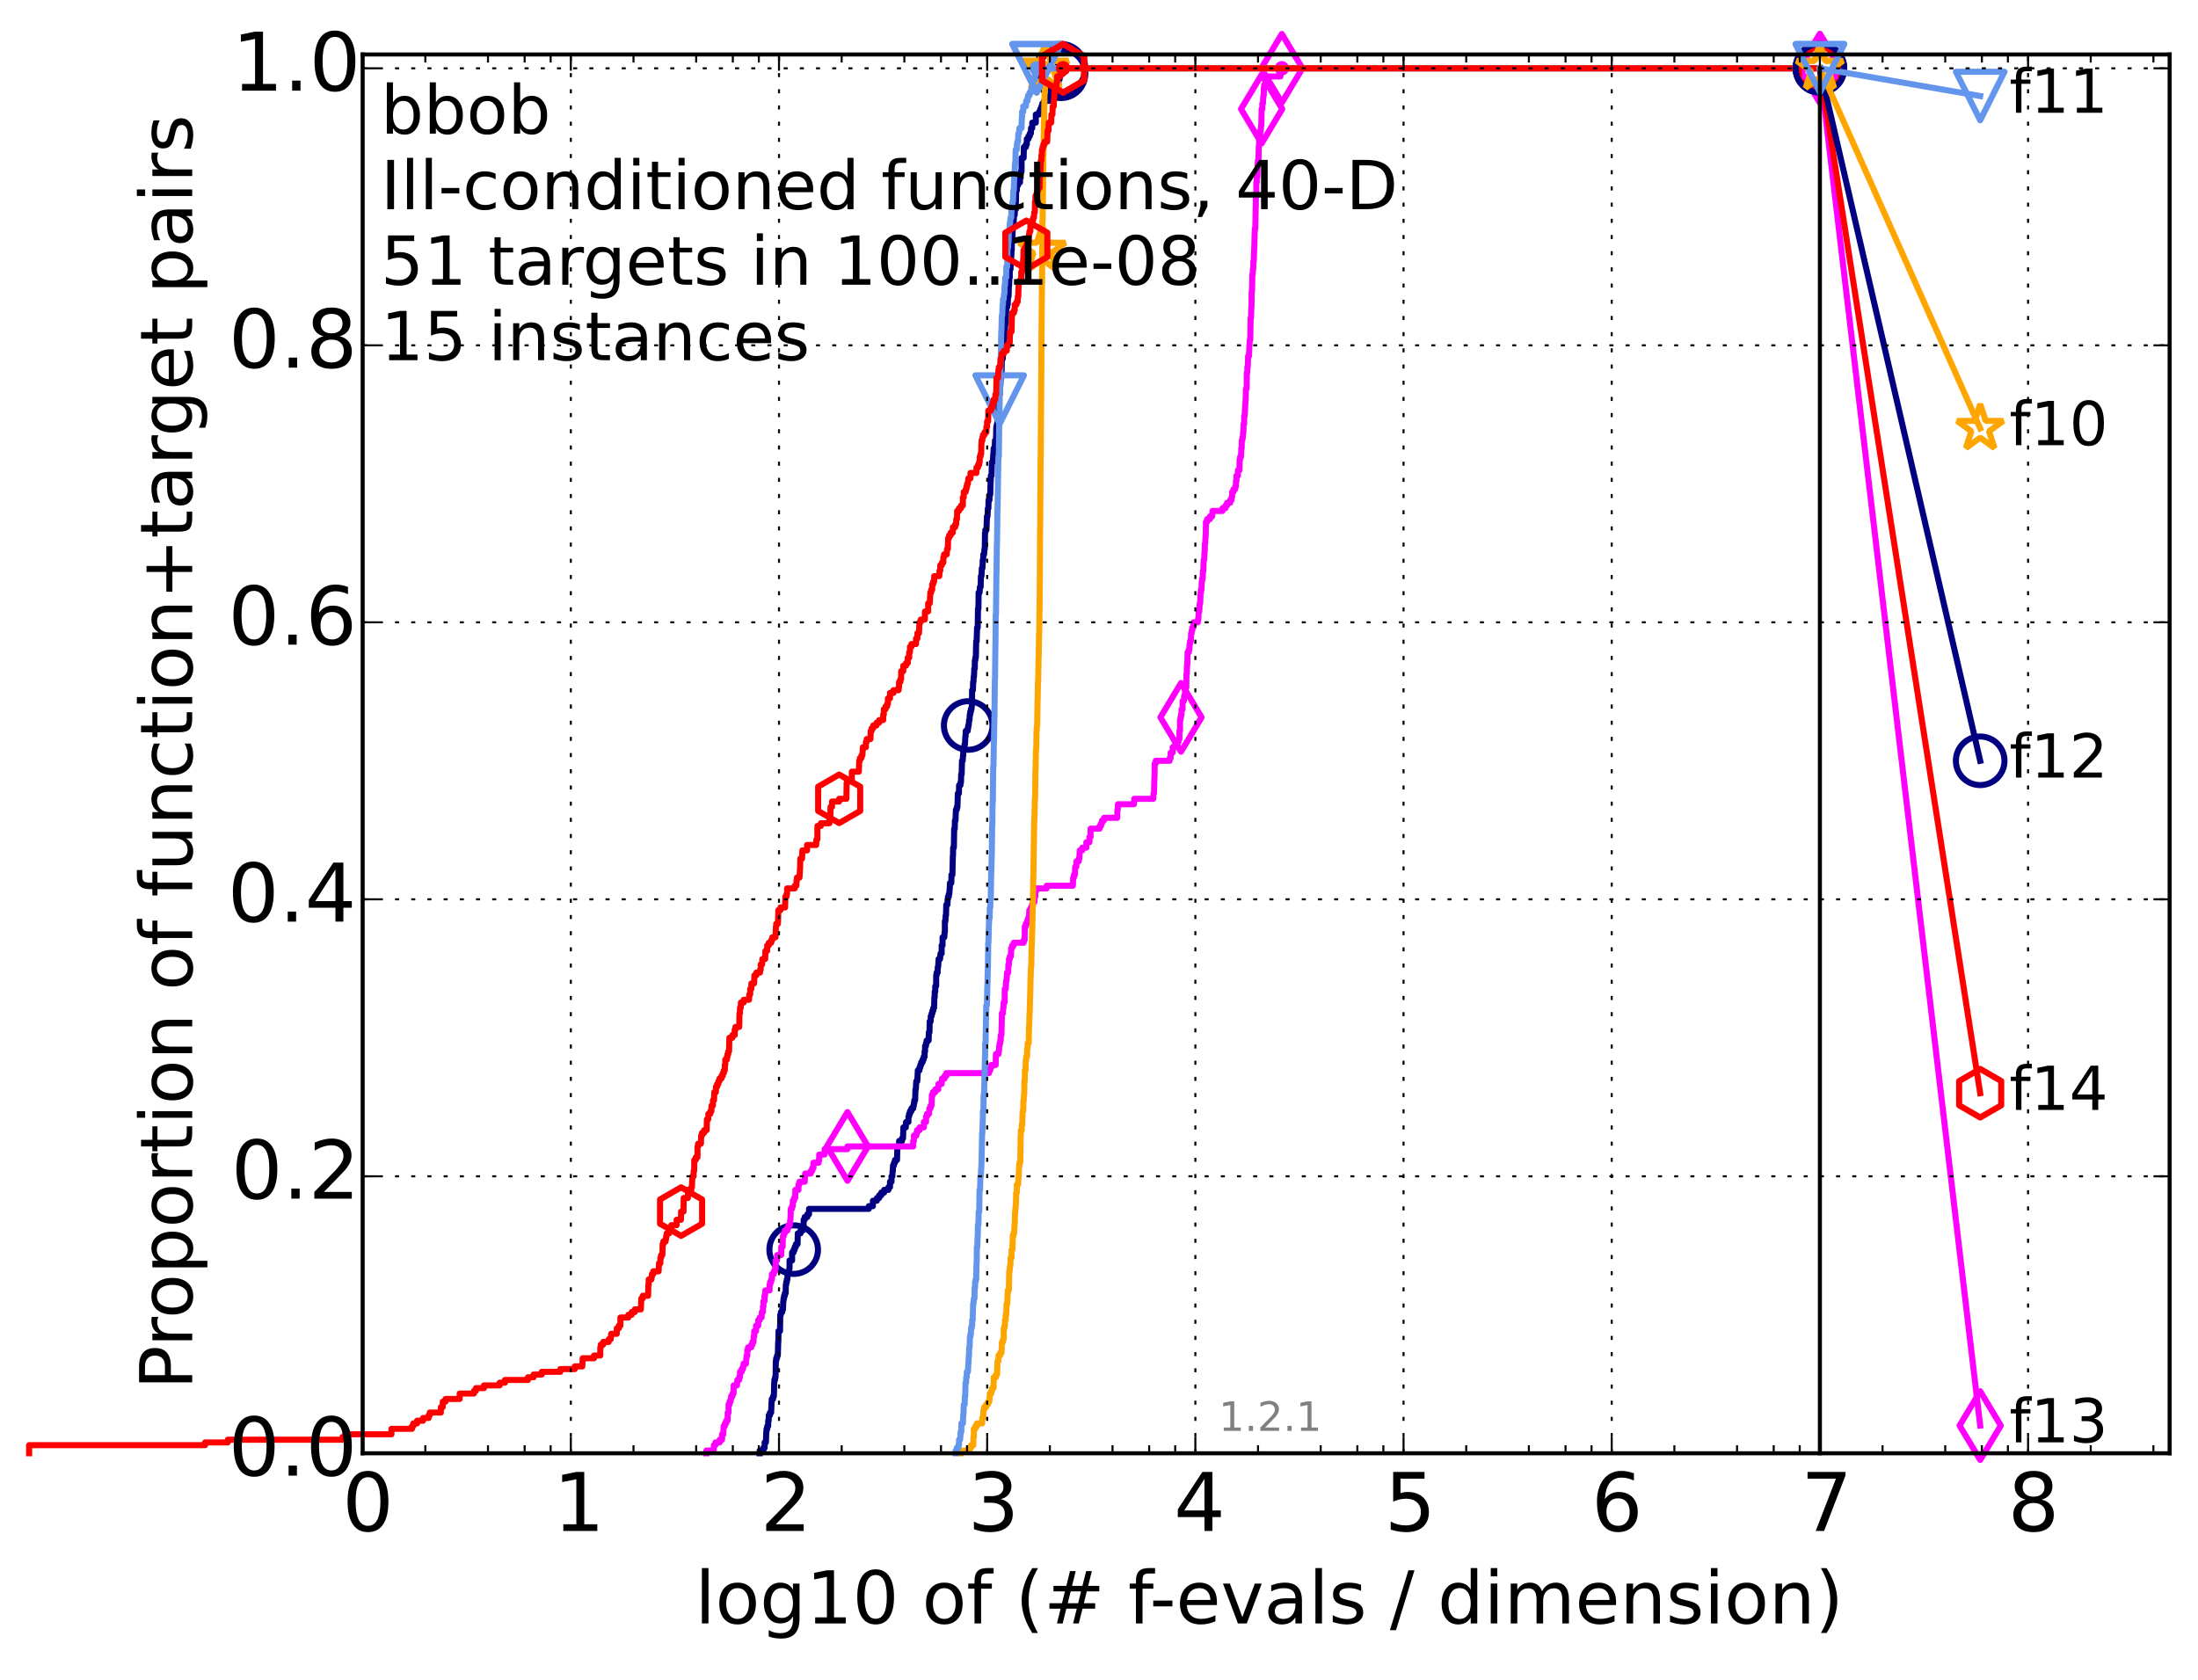 <?xml version="1.0" encoding="utf-8" standalone="no"?>
<!DOCTYPE svg PUBLIC "-//W3C//DTD SVG 1.1//EN"
  "http://www.w3.org/Graphics/SVG/1.1/DTD/svg11.dtd">
<!-- Created with matplotlib (http://matplotlib.org/) -->
<svg height="415pt" version="1.1" viewBox="0 0 543 415" width="543pt" xmlns="http://www.w3.org/2000/svg" xmlns:xlink="http://www.w3.org/1999/xlink">
 <defs>
  <style type="text/css">
*{stroke-linecap:butt;stroke-linejoin:round;}
  </style>
 </defs>
 <g id="figure_1">
  <g id="patch_1">
   <path d="
M0 415.456
L543.192 415.456
L543.192 0
L0 0
z
" style="fill:#ffffff;"/>
  </g>
  <g id="axes_1">
   <g id="patch_2">
    <path d="
M89.592 359.056
L535.992 359.056
L535.992 13.456
L89.592 13.456
z
" style="fill:#ffffff;"/>
   </g>
   <g id="line2d_1">
    <defs>
     <path d="
M0 1.5
C0.398 1.5 0.779 1.342 1.061 1.061
C1.342 0.779 1.5 0.398 1.5 0
C1.5 -0.398 1.342 -0.779 1.061 -1.061
C0.779 -1.342 0.398 -1.5 0 -1.5
C-0.398 -1.5 -0.779 -1.342 -1.061 -1.061
C-1.342 -0.779 -1.5 -0.398 -1.5 0
C-1.5 0.398 -1.342 0.779 -1.061 1.061
C-0.779 1.342 -0.398 1.5 0 1.5
z
" id="ma8fc8663ec" style="stroke:#000080;stroke-width:0.5;"/>
    </defs>
    <g>
     <use style="fill:#000080;stroke:#000080;stroke-width:0.5;" x="262.114" xlink:href="#ma8fc8663ec" y="16.878"/>
     <use style="fill:#000080;stroke:#000080;stroke-width:0.5;" x="262.114" xlink:href="#ma8fc8663ec" y="16.878"/>
    </g>
   </g>
   <g id="line2d_2">
    <path d="
M187.673 359.056
L187.673 358.385
L188.581 358.385
L188.581 357.714
L188.898 357.714
L188.898 356.373
L189.21 356.373
L189.306 353.689
L189.37 353.689
L189.37 353.018
L189.549 353.018
L189.549 352.347
L189.777 352.347
L189.777 351.005
L189.896 351.005
L189.915 349.663
L190.213 349.663
L190.213 348.992
L190.507 348.992
L190.611 346.309
L190.659 346.309
L190.659 345.638
L190.983 345.638
L190.983 344.967
L191.179 344.967
L191.262 341.612
L191.297 341.612
L191.297 340.941
L191.473 340.941
L191.473 340.27
L191.595 340.27
L191.665 336.244
L191.751 336.244
L191.751 335.574
L191.969 335.574
L191.969 334.903
L192.157 334.903
L192.247 331.548
L192.286 331.548
L192.326 328.864
L192.693 328.864
L192.759 324.839
L192.908 324.839
L192.908 324.168
L193.244 324.168
L193.244 323.497
L193.432 323.497
L193.496 321.484
L193.56 321.484
L193.56 320.813
L193.698 320.813
L193.698 320.142
L193.892 320.142
L193.892 319.471
L194.106 319.471
L194.121 317.458
L194.225 317.458
L194.225 316.787
L194.374 316.787
L194.374 316.116
L194.522 316.116
L194.567 314.774
L194.88 314.774
L194.985 313.433
L195.05 313.433
L195.05 311.42
L195.682 311.42
L195.682 309.407
L196.074 309.407
L196.074 308.736
L196.334 308.736
L196.334 308.065
L196.609 308.065
L196.609 307.394
L197.032 307.394
L197.091 304.71
L197.774 304.71
L197.774 304.039
L198.304 304.039
L198.304 303.369
L198.535 303.369
L198.535 301.356
L198.793 301.356
L198.793 300.685
L199.448 300.685
L199.448 300.014
L199.86 300.014
L199.86 298.672
L214.633 298.672
L214.633 298.001
L215.636 298.001
L215.656 296.659
L216.626 296.659
L216.626 295.988
L217.194 295.988
L217.194 295.317
L217.715 295.317
L217.715 294.646
L218.414 294.646
L218.414 293.975
L219.483 293.975
L219.483 293.304
L219.869 293.304
L219.871 291.963
L220.24 291.963
L220.24 290.621
L220.453 290.621
L220.506 289.279
L220.579 289.279
L220.609 287.937
L220.853 287.937
L220.853 287.266
L221.09 287.266
L221.09 286.595
L221.6 286.595
L221.672 283.911
L221.72 283.911
L221.72 283.24
L222.123 283.24
L222.123 281.899
L222.836 281.899
L222.836 281.228
L223.09 281.228
L223.172 278.544
L223.766 278.544
L223.839 277.202
L224.424 277.202
L224.424 275.86
L224.585 275.86
L224.585 275.189
L224.804 275.189
L224.804 274.518
L225.159 274.518
L225.159 273.847
L225.612 273.847
L225.612 273.176
L225.762 273.176
L225.762 272.505
L225.878 272.505
L225.878 271.834
L226.08 271.834
L226.161 269.151
L226.248 269.151
L226.357 267.138
L226.603 267.138
L226.714 265.125
L226.734 265.125
L226.734 264.454
L227.143 264.454
L227.143 263.783
L227.348 263.783
L227.348 263.112
L227.576 263.112
L227.576 262.441
L227.926 262.441
L227.926 261.77
L228.193 261.77
L228.193 261.099
L228.414 261.099
L228.414 259.758
L228.531 259.758
L228.531 258.416
L228.753 258.416
L228.753 257.745
L228.914 257.745
L228.914 257.074
L229.409 257.074
L229.463 255.061
L229.62 255.061
L229.669 252.377
L229.911 252.377
L229.942 251.035
L230.157 251.035
L230.157 250.364
L230.348 250.364
L230.348 249.694
L230.564 249.694
L230.564 249.023
L230.755 249.023
L230.834 246.339
L230.913 246.339
L230.913 244.997
L231.047 244.997
L231.047 243.655
L231.267 243.655
L231.284 240.971
L231.391 240.971
L231.391 240.3
L231.636 240.3
L231.664 238.958
L231.751 238.958
L231.836 237.617
L231.869 237.617
L231.869 236.946
L232.234 236.946
L232.342 235.604
L232.626 235.604
L232.626 233.591
L232.845 233.591
L232.854 231.578
L233.277 231.578
L233.365 230.236
L233.426 230.236
L233.426 227.553
L233.565 227.553
L233.613 226.211
L233.698 226.211
L233.774 223.527
L234.056 223.527
L234.106 222.185
L234.189 222.185
L234.189 221.514
L234.406 221.514
L234.406 220.843
L234.523 220.843
L234.617 219.501
L234.638 219.501
L234.679 218.159
L235.017 218.159
L235.052 216.147
L235.283 216.147
L235.391 211.45
L235.426 211.45
L235.467 209.437
L235.641 209.437
L235.724 204.741
L235.865 204.741
L235.905 202.728
L236.046 202.728
L236.152 200.044
L236.377 200.044
L236.377 199.373
L236.529 199.373
L236.632 196.018
L236.891 196.018
L236.937 194.006
L237.268 194.006
L237.268 193.335
L237.397 193.335
L237.453 191.322
L237.566 191.322
L237.656 187.967
L237.827 187.967
L237.905 186.625
L237.961 186.625
L237.961 185.283
L238.106 185.283
L238.106 184.613
L238.271 184.613
L238.271 183.942
L238.384 183.942
L238.477 181.929
L238.549 181.929
L238.579 180.587
L239.074 180.587
L239.074 179.916
L239.186 179.916
L239.186 179.245
L239.313 179.245
L239.411 177.903
L239.514 177.903
L239.573 176.561
L239.681 176.561
L239.681 175.89
L239.848 175.89
L239.848 175.219
L240.007 175.219
L240.115 173.878
L240.125 173.878
L240.146 170.523
L240.35 170.523
L240.407 168.51
L240.485 168.51
L240.548 167.168
L240.613 167.168
L240.694 165.155
L240.816 165.155
L240.836 163.143
L240.944 163.143
L240.944 162.472
L241.074 162.472
L241.158 158.446
L241.273 158.446
L241.378 155.091
L241.537 155.091
L241.605 150.395
L241.711 150.395
L241.762 146.369
L242 146.369
L242.08 145.027
L242.263 145.027
L242.322 142.343
L242.462 142.343
L242.559 140.331
L242.713 140.331
L242.781 138.318
L242.897 138.318
L242.918 136.976
L243.104 136.976
L243.204 135.634
L243.282 135.634
L243.343 131.608
L243.418 131.608
L243.418 130.938
L243.699 130.938
L243.792 128.254
L243.814 128.254
L243.814 127.583
L243.954 127.583
L244.058 125.57
L244.179 125.57
L244.216 123.557
L244.438 123.557
L244.47 122.215
L244.631 122.215
L244.728 118.861
L244.758 118.861
L244.774 117.519
L244.954 117.519
L245.04 114.164
L245.281 114.164
L245.378 112.151
L245.443 112.151
L245.469 110.809
L245.731 110.809
L245.812 108.797
L246.058 108.797
L246.124 105.442
L246.277 105.442
L246.277 104.771
L246.431 104.771
L246.534 102.087
L246.544 102.087
L246.544 101.416
L246.663 101.416
L246.693 98.733
L246.823 98.733
L246.823 97.391
L247.001 97.391
L247.042 95.378
L247.118 95.378
L247.211 93.365
L247.27 93.365
L247.331 92.023
L247.429 92.023
L247.499 88.668
L247.721 88.668
L247.787 87.327
L247.846 87.327
L247.846 85.985
L247.968 85.985
L248.009 83.301
L248.202 83.301
L248.312 80.617
L248.341 80.617
L248.341 79.946
L248.469 79.946
L248.564 76.592
L248.593 76.592
L248.593 75.921
L248.807 75.921
L248.807 75.25
L248.95 75.25
L249.02 73.237
L249.153 73.237
L249.243 70.553
L249.291 70.553
L249.369 68.54
L249.453 68.54
L249.456 66.528
L249.641 66.528
L249.725 63.844
L249.795 63.844
L249.902 61.831
L249.948 61.831
L249.971 59.147
L250.105 59.147
L250.199 55.792
L250.392 55.792
L250.492 53.109
L250.673 53.109
L250.699 51.767
L250.927 51.767
L251.031 47.07
L251.191 47.07
L251.262 45.728
L251.538 45.728
L251.538 45.057
L251.983 45.057
L251.983 43.045
L252.177 43.045
L252.177 42.374
L252.366 42.374
L252.373 39.019
L252.883 39.019
L252.936 36.335
L253.442 36.335
L253.442 35.664
L253.669 35.664
L253.669 34.322
L254.061 34.322
L254.061 33.652
L254.395 33.652
L254.395 32.981
L254.66 32.981
L254.717 31.639
L255.008 31.639
L255.014 30.297
L255.893 30.297
L255.893 28.284
L256.694 28.284
L256.694 27.613
L257.006 27.613
L257.006 26.942
L257.279 26.942
L257.279 26.271
L257.476 26.271
L257.476 25.6
L257.919 25.6
L257.919 24.929
L259.265 24.929
L259.265 24.258
L260.756 24.258
L260.756 23.587
L260.986 23.587
L260.986 22.246
L261.221 22.246
L261.221 21.575
L261.451 21.575
L261.525 19.562
L261.782 19.562
L261.782 18.22
L262.114 18.22
L262.114 16.878
L449.592 16.878
L449.592 16.878" style="fill:none;stroke:#000080;stroke-linecap:square;stroke-width:1.5;"/>
   </g>
   <g id="line2d_3">
    <defs>
     <path d="
M0 6
C1.591 6 3.117 5.368 4.243 4.243
C5.368 3.117 6 1.591 6 0
C6 -1.591 5.368 -3.117 4.243 -4.243
C3.117 -5.368 1.591 -6 0 -6
C-1.591 -6 -3.117 -5.368 -4.243 -4.243
C-5.368 -3.117 -6 -1.591 -6 0
C-6 1.591 -5.368 3.117 -4.243 4.243
C-3.117 5.368 -1.591 6 0 6
z
" id="mae466deef1" style="stroke:#000080;stroke-width:1.5;"/>
    </defs>
    <g>
     <use style="fill:none;stroke:#000080;stroke-width:1.5;" x="196.074" xlink:href="#mae466deef1" y="308.736"/>
     <use style="fill:none;stroke:#000080;stroke-width:1.5;" x="239.186" xlink:href="#mae466deef1" y="179.245"/>
     <use style="fill:none;stroke:#000080;stroke-width:1.5;" x="262.114" xlink:href="#mae466deef1" y="18.22"/>
     <use style="fill:none;stroke:#000080;stroke-width:1.5;" x="262.114" xlink:href="#mae466deef1" y="16.878"/>
     <use style="fill:none;stroke:#000080;stroke-width:1.5;" x="449.592" xlink:href="#mae466deef1" y="16.878"/>
    </g>
   </g>
   <g id="line2d_4"/>
   <g id="line2d_5">
    <defs>
     <path d="
M0 1.5
C0.398 1.5 0.779 1.342 1.061 1.061
C1.342 0.779 1.5 0.398 1.5 0
C1.5 -0.398 1.342 -0.779 1.061 -1.061
C0.779 -1.342 0.398 -1.5 0 -1.5
C-0.398 -1.5 -0.779 -1.342 -1.061 -1.061
C-1.342 -0.779 -1.5 -0.398 -1.5 0
C-1.5 0.398 -1.342 0.779 -1.061 1.061
C-0.779 1.342 -0.398 1.5 0 1.5
z
" id="m62d5190e8e" style="stroke:#ff00ff;stroke-width:0.5;"/>
    </defs>
    <g>
     <use style="fill:#ff00ff;stroke:#ff00ff;stroke-width:0.5;" x="316.671" xlink:href="#m62d5190e8e" y="16.878"/>
     <use style="fill:#ff00ff;stroke:#ff00ff;stroke-width:0.5;" x="316.671" xlink:href="#m62d5190e8e" y="16.878"/>
    </g>
   </g>
   <g id="line2d_6">
    <path d="
M174.502 359.056
L174.502 358.385
L176.31 358.385
L176.356 357.044
L176.754 357.044
L176.754 356.373
L177.79 356.373
L177.79 355.702
L178.374 355.702
L178.374 354.36
L178.686 354.36
L178.758 352.347
L179.086 352.347
L179.086 351.676
L179.389 351.676
L179.389 351.005
L179.737 351.005
L179.786 348.992
L179.982 348.992
L179.982 346.979
L180.215 346.979
L180.215 346.309
L180.493 346.309
L180.493 345.638
L180.617 345.638
L180.617 344.967
L180.965 344.967
L180.965 344.296
L181.225 344.296
L181.243 342.283
L182.067 342.283
L182.147 340.941
L182.603 340.941
L182.603 340.27
L182.801 340.27
L182.801 338.928
L183.227 338.928
L183.227 338.257
L183.562 338.257
L183.562 337.586
L183.687 337.586
L183.687 336.915
L184.274 336.915
L184.37 335.574
L184.435 335.574
L184.435 334.903
L184.61 334.903
L184.61 333.561
L184.791 333.561
L184.791 332.89
L185.587 332.89
L185.587 332.219
L185.881 332.219
L185.881 331.548
L186.164 331.548
L186.164 330.206
L186.319 330.206
L186.319 328.864
L186.785 328.864
L186.785 327.522
L187.311 327.522
L187.311 326.18
L187.666 326.18
L187.666 325.509
L188.145 325.509
L188.213 324.168
L188.481 324.168
L188.481 322.826
L188.608 322.826
L188.614 321.484
L188.865 321.484
L188.865 320.142
L188.989 320.142
L189.067 318.8
L190.12 318.8
L190.12 317.458
L190.232 317.458
L190.232 316.787
L190.501 316.787
L190.501 316.116
L190.701 316.116
L190.701 314.774
L191.168 314.774
L191.168 314.104
L191.461 314.104
L191.461 313.433
L191.618 313.433
L191.636 311.42
L191.941 311.42
L192.026 310.078
L192.995 310.078
L193 308.065
L193.33 308.065
L193.421 305.381
L193.629 305.381
L193.629 304.71
L193.871 304.71
L193.871 304.039
L194.501 304.039
L194.501 303.369
L194.765 303.369
L194.765 302.698
L195.114 302.698
L195.218 301.356
L195.282 301.356
L195.356 298.672
L195.648 298.672
L195.648 298.001
L195.855 298.001
L195.855 296.659
L196.16 296.659
L196.16 295.988
L196.451 295.988
L196.47 293.975
L197.262 293.975
L197.262 292.634
L197.495 292.634
L197.495 291.963
L198.802 291.963
L198.906 289.95
L200.3 289.95
L200.3 289.279
L200.655 289.279
L200.655 288.608
L200.955 288.608
L200.955 287.266
L202.248 287.266
L202.248 286.595
L202.377 286.595
L202.377 285.253
L203.701 285.253
L203.701 283.911
L209.363 283.911
L209.363 283.24
L225.6 283.24
L225.6 281.899
L225.774 281.899
L225.774 280.557
L226.38 280.557
L226.38 279.886
L226.567 279.886
L226.567 279.215
L227.171 279.215
L227.171 278.544
L228.234 278.544
L228.234 277.202
L228.766 277.202
L228.766 275.86
L229.017 275.86
L229.017 275.189
L229.514 275.189
L229.602 273.847
L229.876 273.847
L229.876 273.176
L230.144 273.176
L230.221 270.493
L230.48 270.493
L230.48 269.822
L231.062 269.822
L231.062 269.151
L231.791 269.151
L231.845 267.809
L232.605 267.809
L232.605 267.138
L232.727 267.138
L232.727 266.467
L233.363 266.467
L233.363 265.796
L233.793 265.796
L233.793 265.125
L244.33 265.125
L244.33 264.454
L244.621 264.454
L244.621 263.783
L244.894 263.783
L244.894 263.112
L245.977 263.112
L246.025 260.429
L246.658 260.429
L246.658 259.758
L246.787 259.758
L246.859 258.416
L246.942 258.416
L246.942 257.745
L247.092 257.745
L247.092 257.074
L247.23 257.074
L247.23 255.732
L247.392 255.732
L247.499 251.706
L247.504 251.706
L247.504 250.364
L247.772 250.364
L247.82 249.023
L247.903 249.023
L247.934 247.681
L248.19 247.681
L248.216 244.326
L248.452 244.326
L248.557 242.313
L248.672 242.313
L248.777 240.3
L249.076 240.3
L249.114 238.288
L249.259 238.288
L249.259 236.946
L249.469 236.946
L249.469 236.275
L249.744 236.275
L249.815 234.262
L250.041 234.262
L250.041 233.591
L250.441 233.591
L250.441 232.92
L252.892 232.92
L252.892 232.249
L253.128 232.249
L253.174 228.894
L253.418 228.894
L253.418 228.223
L253.721 228.223
L253.721 227.553
L253.96 227.553
L253.96 226.882
L254.183 226.882
L254.287 224.869
L254.656 224.869
L254.656 224.198
L254.938 224.198
L254.938 223.527
L255.2 223.527
L255.2 222.856
L255.571 222.856
L255.571 221.514
L255.761 221.514
L255.761 220.172
L255.979 220.172
L255.979 219.501
L258.574 219.501
L258.574 218.83
L265.049 218.83
L265.127 216.818
L265.299 216.818
L265.299 216.147
L265.558 216.147
L265.612 214.134
L265.903 214.134
L265.93 212.792
L266.513 212.792
L266.513 212.121
L266.643 212.121
L266.742 210.108
L267.368 210.108
L267.368 209.437
L268.368 209.437
L268.368 208.095
L269.139 208.095
L269.139 206.753
L269.424 206.753
L269.424 204.741
L271.651 204.741
L271.651 204.07
L272.003 204.07
L272.003 203.399
L272.227 203.399
L272.227 202.728
L272.735 202.728
L272.735 202.057
L276.001 202.057
L276.052 200.044
L276.135 200.044
L276.184 198.702
L280.124 198.702
L280.208 197.36
L284.908 197.36
L284.989 196.018
L285.09 196.018
L285.194 191.993
L285.213 191.993
L285.263 188.638
L285.509 188.638
L285.509 187.967
L288.943 187.967
L288.943 187.296
L289.193 187.296
L289.193 185.954
L289.689 185.954
L289.689 184.613
L290.289 184.613
L290.289 183.942
L290.871 183.942
L290.871 183.271
L291.144 183.271
L291.144 182.6
L291.367 182.6
L291.367 180.587
L291.512 180.587
L291.52 177.903
L291.629 177.903
L291.629 177.232
L291.759 177.232
L291.759 176.561
L291.901 176.561
L291.901 175.219
L292.148 175.219
L292.148 173.207
L292.464 173.207
L292.559 171.865
L292.742 171.865
L292.788 169.852
L293.065 169.852
L293.11 166.497
L293.183 166.497
L293.233 164.484
L293.3 164.484
L293.387 161.13
L293.707 161.13
L293.707 160.459
L293.831 160.459
L293.879 159.117
L293.985 159.117
L293.985 158.446
L294.181 158.446
L294.258 156.433
L294.398 156.433
L294.398 155.762
L294.533 155.762
L294.533 155.091
L294.79 155.091
L294.79 154.42
L294.912 154.42
L294.912 153.749
L295.917 153.749
L295.917 153.078
L296.035 153.078
L296.138 151.066
L296.278 151.066
L296.382 149.053
L296.501 149.053
L296.59 146.369
L296.692 146.369
L296.692 145.698
L296.821 145.698
L296.876 143.685
L296.958 143.685
L296.958 143.014
L297.094 143.014
L297.204 141.002
L297.28 141.002
L297.364 138.318
L297.486 138.318
L297.572 136.305
L297.615 136.305
L297.661 134.292
L297.728 134.292
L297.836 132.279
L297.861 132.279
L297.921 128.925
L298.215 128.925
L298.215 128.254
L298.907 128.254
L298.907 127.583
L299.46 127.583
L299.525 126.241
L301.999 126.241
L301.999 125.57
L302.744 125.57
L302.744 124.899
L303.133 124.899
L303.133 124.228
L303.905 124.228
L303.905 123.557
L304.244 123.557
L304.244 122.886
L304.378 122.886
L304.378 121.544
L304.725 121.544
L304.725 120.873
L305.15 120.873
L305.15 120.203
L305.331 120.203
L305.331 118.861
L305.465 118.861
L305.465 117.519
L305.814 117.519
L305.814 116.177
L306.198 116.177
L306.24 113.493
L306.373 113.493
L306.373 112.822
L306.589 112.822
L306.653 110.809
L306.748 110.809
L306.774 108.797
L306.925 108.797
L306.925 108.126
L307.041 108.126
L307.104 106.784
L307.173 106.784
L307.219 104.771
L307.356 104.771
L307.362 102.758
L307.482 102.758
L307.591 100.745
L307.602 100.745
L307.705 98.733
L307.742 98.733
L307.787 96.049
L307.965 96.049
L308.026 92.023
L308.136 92.023
L308.146 90.681
L308.248 90.681
L308.337 87.998
L308.55 87.998
L308.659 85.314
L308.679 85.314
L308.76 83.972
L308.869 83.972
L308.96 78.604
L309.054 78.604
L309.132 75.921
L309.174 75.921
L309.226 71.895
L309.307 71.895
L309.376 67.869
L309.454 67.869
L309.518 66.528
L309.593 66.528
L309.648 64.515
L309.735 64.515
L309.846 61.16
L309.868 61.16
L309.956 57.134
L309.997 57.134
L309.997 56.463
L310.114 56.463
L310.209 51.096
L310.228 51.096
L310.274 47.741
L310.359 47.741
L310.368 45.057
L310.477 45.057
L310.487 43.716
L310.622 43.716
L310.708 40.361
L310.758 40.361
L310.758 39.69
L310.891 39.69
L310.97 36.335
L311.025 36.335
L311.106 34.322
L311.321 34.322
L311.34 32.31
L311.446 32.31
L311.547 30.968
L311.603 30.968
L311.673 26.942
L311.843 26.942
L311.843 25.6
L311.994 25.6
L312.098 23.587
L312.203 23.587
L312.236 21.575
L312.326 21.575
L312.326 20.904
L312.606 20.904
L312.681 19.562
L312.92 19.562
L312.92 18.891
L316.326 18.891
L316.326 18.22
L316.487 18.22
L316.487 17.549
L316.671 17.549
L316.671 16.878
L449.592 16.878
L449.592 16.878" style="fill:none;stroke:#ff00ff;stroke-linecap:square;stroke-width:1.5;"/>
   </g>
   <g id="line2d_7">
    <defs>
     <path d="
M-3.9968e-16 8.485
L5.091 0
L4.88498e-16 -8.485
L-5.091 -1.77636e-15
z
" id="mf6640c921f" style="stroke:#ff00ff;stroke-linejoin:miter;stroke-width:1.5;"/>
    </defs>
    <g>
     <use style="fill:none;stroke:#ff00ff;stroke-linejoin:miter;stroke-width:1.5;" x="209.363" xlink:href="#mf6640c921f" y="283.24"/>
     <use style="fill:none;stroke:#ff00ff;stroke-linejoin:miter;stroke-width:1.5;" x="291.759" xlink:href="#mf6640c921f" y="177.232"/>
     <use style="fill:none;stroke:#ff00ff;stroke-linejoin:miter;stroke-width:1.5;" x="311.673" xlink:href="#mf6640c921f" y="26.942"/>
     <use style="fill:none;stroke:#ff00ff;stroke-linejoin:miter;stroke-width:1.5;" x="316.671" xlink:href="#mf6640c921f" y="16.878"/>
     <use style="fill:none;stroke:#ff00ff;stroke-linejoin:miter;stroke-width:1.5;" x="449.592" xlink:href="#mf6640c921f" y="16.878"/>
    </g>
   </g>
   <g id="line2d_8"/>
   <g id="line2d_9">
    <defs>
     <path d="
M0 1.5
C0.398 1.5 0.779 1.342 1.061 1.061
C1.342 0.779 1.5 0.398 1.5 0
C1.5 -0.398 1.342 -0.779 1.061 -1.061
C0.779 -1.342 0.398 -1.5 0 -1.5
C-0.398 -1.5 -0.779 -1.342 -1.061 -1.061
C-1.342 -0.779 -1.5 -0.398 -1.5 0
C-1.5 0.398 -1.342 0.779 -1.061 1.061
C-0.779 1.342 -0.398 1.5 0 1.5
z
" id="m3747452efa" style="stroke:#ffa500;stroke-width:0.5;"/>
    </defs>
    <g>
     <use style="fill:#ffa500;stroke:#ffa500;stroke-width:0.5;" x="258.211" xlink:href="#m3747452efa" y="16.878"/>
     <use style="fill:#ffa500;stroke:#ffa500;stroke-width:0.5;" x="258.211" xlink:href="#m3747452efa" y="16.878"/>
    </g>
   </g>
   <g id="line2d_10">
    <path d="
M237.312 359.056
L237.312 358.385
L239.479 358.385
L239.479 357.714
L239.895 357.714
L239.895 357.044
L240.455 357.044
L240.462 355.031
L240.585 355.031
L240.585 353.018
L240.947 353.018
L240.947 352.347
L241.356 352.347
L241.356 351.676
L242.65 351.676
L242.65 350.334
L242.871 350.334
L242.96 348.321
L243.117 348.321
L243.117 347.65
L243.616 347.65
L243.616 346.979
L244.073 346.979
L244.073 346.309
L244.404 346.309
L244.51 344.967
L244.52 344.967
L244.52 344.296
L244.882 344.296
L244.882 343.625
L245.063 343.625
L245.063 342.954
L245.454 342.954
L245.5 340.27
L246.04 340.27
L246.04 339.599
L246.314 339.599
L246.423 336.244
L246.669 336.244
L246.669 334.903
L247.076 334.903
L247.076 334.232
L247.414 334.232
L247.524 331.548
L247.788 331.548
L247.788 330.877
L247.945 330.877
L247.963 328.193
L248.145 328.193
L248.145 327.522
L248.261 327.522
L248.261 326.18
L248.443 326.18
L248.443 324.839
L248.585 324.839
L248.671 322.155
L248.832 322.155
L248.931 319.471
L248.978 319.471
L248.978 318.8
L249.228 318.8
L249.325 314.104
L249.423 314.104
L249.481 312.762
L249.605 312.762
L249.66 310.749
L249.888 310.749
L249.903 308.736
L250.111 308.736
L250.203 305.381
L250.341 305.381
L250.341 304.71
L250.522 304.71
L250.622 302.698
L250.672 302.698
L250.763 299.343
L250.83 299.343
L250.888 298.001
L250.96 298.001
L251.046 294.646
L251.197 294.646
L251.204 292.634
L251.518 292.634
L251.618 290.621
L251.673 290.621
L251.767 287.937
L251.836 287.937
L251.836 287.266
L252.052 287.266
L252.151 280.557
L252.189 280.557
L252.196 279.215
L252.418 279.215
L252.418 277.873
L252.539 277.873
L252.634 274.518
L252.772 274.518
L252.844 271.834
L252.912 271.834
L252.955 270.493
L253.026 270.493
L253.07 267.138
L253.163 267.138
L253.194 264.454
L253.346 264.454
L253.418 261.77
L253.516 261.77
L253.516 261.099
L253.718 261.099
L253.767 259.087
L253.847 259.087
L253.889 257.745
L254.13 257.745
L254.207 253.719
L254.247 253.719
L254.338 250.364
L254.369 250.364
L254.474 246.339
L254.489 246.339
L254.593 241.642
L254.615 241.642
L254.693 238.958
L254.759 238.958
L254.862 233.591
L254.897 233.591
L255.002 229.565
L255.016 229.565
L255.127 224.198
L255.149 224.198
L255.254 216.818
L255.291 216.818
L255.396 208.095
L255.408 208.095
L255.511 202.057
L255.555 202.057
L255.649 197.36
L255.709 197.36
L255.812 189.98
L255.843 189.98
L255.921 185.283
L255.985 185.283
L256.077 180.587
L256.105 180.587
L256.154 179.245
L256.226 179.245
L256.318 173.207
L256.34 173.207
L256.423 168.51
L256.467 168.51
L256.577 162.472
L256.597 162.472
L256.7 156.433
L256.731 156.433
L256.834 148.382
L256.845 148.382
L256.949 130.267
L256.965 130.267
L257.068 113.493
L257.09 113.493
L257.189 99.403
L257.202 99.403
L257.311 80.617
L257.316 80.617
L257.403 69.882
L257.431 69.882
L257.522 54.451
L257.575 54.451
L257.685 44.387
L257.688 44.387
L257.799 36.335
L257.806 36.335
L257.905 29.626
L257.941 29.626
L258.044 22.917
L258.132 22.917
L258.211 16.878
L449.592 16.878
L449.592 16.878" style="fill:none;stroke:#ffa500;stroke-linecap:square;stroke-width:1.5;"/>
   </g>
   <g id="line2d_11">
    <defs>
     <path d="
M3.67394e-16 -6
L-1.347 -1.854
L-5.706 -1.854
L-2.18 0.708
L-3.527 4.854
L-4.20996e-16 2.292
L3.527 4.854
L2.18 0.708
L5.706 -1.854
L1.347 -1.854
z
" id="m73d367cfb6" style="stroke:#ffa500;stroke-linejoin:bevel;stroke-width:1.5;"/>
    </defs>
    <g>
     <use style="fill:none;stroke:#ffa500;stroke-linejoin:bevel;stroke-width:1.5;" x="257.482" xlink:href="#m73d367cfb6" y="61.831"/>
     <use style="fill:none;stroke:#ffa500;stroke-linejoin:bevel;stroke-width:1.5;" x="258.211" xlink:href="#m73d367cfb6" y="16.878"/>
     <use style="fill:none;stroke:#ffa500;stroke-linejoin:bevel;stroke-width:1.5;" x="258.211" xlink:href="#m73d367cfb6" y="16.878"/>
     <use style="fill:none;stroke:#ffa500;stroke-linejoin:bevel;stroke-width:1.5;" x="449.592" xlink:href="#m73d367cfb6" y="16.878"/>
    </g>
   </g>
   <g id="line2d_12"/>
   <g id="line2d_13">
    <defs>
     <path d="
M0 1.5
C0.398 1.5 0.779 1.342 1.061 1.061
C1.342 0.779 1.5 0.398 1.5 0
C1.5 -0.398 1.342 -0.779 1.061 -1.061
C0.779 -1.342 0.398 -1.5 0 -1.5
C-0.398 -1.5 -0.779 -1.342 -1.061 -1.061
C-1.342 -0.779 -1.5 -0.398 -1.5 0
C-1.5 0.398 -1.342 0.779 -1.061 1.061
C-0.779 1.342 -0.398 1.5 0 1.5
z
" id="m03dd694df9" style="stroke:#6495ed;stroke-width:0.5;"/>
    </defs>
    <g>
     <use style="fill:#6495ed;stroke:#6495ed;stroke-width:0.5;" x="256.098" xlink:href="#m03dd694df9" y="16.878"/>
     <use style="fill:#6495ed;stroke:#6495ed;stroke-width:0.5;" x="256.098" xlink:href="#m03dd694df9" y="16.878"/>
    </g>
   </g>
   <g id="line2d_14">
    <path d="
M236.087 359.056
L236.087 358.385
L236.37 358.385
L236.37 357.714
L236.774 357.714
L236.774 357.044
L236.909 357.044
L236.927 355.702
L237.189 355.702
L237.287 354.36
L237.316 354.36
L237.316 353.689
L237.502 353.689
L237.502 351.676
L237.883 351.676
L237.937 349.663
L238.001 349.663
L238.104 346.979
L238.319 346.979
L238.354 344.967
L238.451 344.967
L238.533 341.612
L238.671 341.612
L238.694 340.27
L238.844 340.27
L238.844 338.928
L239.13 338.928
L239.208 336.915
L239.254 336.915
L239.341 334.903
L239.402 334.903
L239.427 332.89
L239.537 332.89
L239.619 330.206
L239.739 330.206
L239.739 329.535
L239.865 329.535
L239.888 328.193
L240.03 328.193
L240.03 327.522
L240.169 327.522
L240.169 326.18
L240.292 326.18
L240.401 322.155
L240.49 322.155
L240.588 320.813
L240.739 320.813
L240.771 318.129
L240.879 318.129
L240.879 316.787
L241.006 316.787
L241.006 316.116
L241.166 316.116
L241.237 312.091
L241.287 312.091
L241.325 308.065
L241.42 308.065
L241.516 305.381
L241.555 305.381
L241.578 302.698
L241.697 302.698
L241.786 299.343
L241.916 299.343
L241.985 293.975
L242.114 293.975
L242.201 290.621
L242.312 290.621
L242.392 288.608
L242.434 288.608
L242.545 283.911
L242.55 283.911
L242.625 279.886
L242.689 279.886
L242.787 276.531
L242.801 276.531
L242.83 274.518
L242.95 274.518
L243.005 270.493
L243.115 270.493
L243.214 265.796
L243.229 265.796
L243.336 261.099
L243.369 261.099
L243.383 257.745
L243.484 257.745
L243.581 251.706
L243.602 251.706
L243.661 248.352
L243.806 248.352
L243.916 243.655
L243.934 243.655
L244.032 238.958
L244.058 238.958
L244.133 232.92
L244.192 232.92
L244.297 228.223
L244.337 228.223
L244.342 226.882
L244.481 226.882
L244.53 224.198
L244.642 224.198
L244.68 222.185
L244.757 222.185
L244.868 215.476
L244.901 215.476
L245.005 210.779
L245.018 210.779
L245.1 204.07
L245.142 204.07
L245.21 198.031
L245.269 198.031
L245.365 189.309
L245.435 189.309
L245.528 183.271
L245.55 183.271
L245.661 177.232
L245.67 177.232
L245.772 167.839
L245.81 167.839
L245.911 159.117
L245.924 159.117
L245.987 151.737
L246.049 151.737
L246.157 141.673
L246.173 141.673
L246.275 134.292
L246.303 134.292
L246.413 125.57
L246.443 125.57
L246.554 118.19
L246.558 118.19
L246.654 112.822
L246.761 112.822
L246.859 104.1
L246.875 104.1
L246.982 97.391
L247.019 97.391
L247.12 93.365
L247.152 93.365
L247.214 87.998
L247.266 87.998
L247.346 81.959
L247.388 81.959
L247.494 77.933
L247.6 77.933
L247.681 75.25
L247.787 75.25
L247.787 73.908
L247.964 73.908
L248.039 72.566
L248.142 72.566
L248.17 70.553
L248.277 70.553
L248.356 68.54
L248.578 68.54
L248.607 65.857
L248.822 65.857
L248.912 61.16
L249.041 61.16
L249.058 59.818
L249.161 59.818
L249.203 57.134
L249.354 57.134
L249.461 55.122
L249.55 55.122
L249.641 53.78
L249.815 53.78
L249.907 51.096
L250.101 51.096
L250.135 49.754
L250.254 49.754
L250.327 47.07
L250.457 47.07
L250.567 43.045
L250.641 43.045
L250.743 40.361
L250.836 40.361
L250.904 37.006
L251.192 37.006
L251.207 35.664
L251.322 35.664
L251.322 34.993
L251.494 34.993
L251.578 32.981
L251.731 32.981
L251.841 31.639
L252.361 31.639
L252.436 28.955
L252.495 28.955
L252.495 27.613
L252.788 27.613
L252.788 26.271
L253.421 26.271
L253.512 24.929
L253.84 24.929
L253.84 24.258
L253.972 24.258
L253.972 23.587
L254.33 23.587
L254.33 22.917
L254.683 22.917
L254.683 22.246
L254.87 22.246
L254.87 21.575
L255.069 21.575
L255.069 20.233
L255.272 20.233
L255.272 19.562
L255.684 19.562
L255.684 18.22
L255.942 18.22
L255.942 17.549
L256.098 17.549
L256.098 16.878
L449.592 16.878
L449.592 16.878" style="fill:none;stroke:#6495ed;stroke-linecap:square;stroke-width:1.5;"/>
   </g>
   <g id="line2d_15">
    <defs>
     <path d="
M-7.34788e-16 6
L6 -6
L-6 -6
z
" id="md7b19447de" style="stroke:#6495ed;stroke-linejoin:miter;stroke-width:1.5;"/>
    </defs>
    <g>
     <use style="fill:none;stroke:#6495ed;stroke-linejoin:miter;stroke-width:1.5;" x="246.96" xlink:href="#md7b19447de" y="98.733"/>
     <use style="fill:none;stroke:#6495ed;stroke-linejoin:miter;stroke-width:1.5;" x="256.098" xlink:href="#md7b19447de" y="16.878"/>
     <use style="fill:none;stroke:#6495ed;stroke-linejoin:miter;stroke-width:1.5;" x="256.098" xlink:href="#md7b19447de" y="16.878"/>
     <use style="fill:none;stroke:#6495ed;stroke-linejoin:miter;stroke-width:1.5;" x="449.592" xlink:href="#md7b19447de" y="16.878"/>
    </g>
   </g>
   <g id="line2d_16"/>
   <g id="line2d_17">
    <defs>
     <path d="
M0 1.5
C0.398 1.5 0.779 1.342 1.061 1.061
C1.342 0.779 1.5 0.398 1.5 0
C1.5 -0.398 1.342 -0.779 1.061 -1.061
C0.779 -1.342 0.398 -1.5 0 -1.5
C-0.398 -1.5 -0.779 -1.342 -1.061 -1.061
C-1.342 -0.779 -1.5 -0.398 -1.5 0
C-1.5 0.398 -1.342 0.779 -1.061 1.061
C-0.779 1.342 -0.398 1.5 0 1.5
z
" id="ma07bdd5909" style="stroke:#ff0000;stroke-width:0.5;"/>
    </defs>
    <g>
     <use style="fill:#ff0000;stroke:#ff0000;stroke-width:0.5;" x="262.633" xlink:href="#ma07bdd5909" y="16.878"/>
     <use style="fill:#ff0000;stroke:#ff0000;stroke-width:0.5;" x="262.633" xlink:href="#ma07bdd5909" y="16.878"/>
    </g>
   </g>
   <g id="line2d_18">
    <path d="
M7.2 359.056
L7.2 357.044
L50.662 357.044
L50.662 356.373
L56.275 356.373
L56.275 355.702
L84.608 355.702
L84.608 355.031
L85.295 355.031
L85.295 354.36
L96.704 354.36
L96.704 353.018
L101.769 353.018
L101.769 352.347
L102.091 352.347
L102.091 351.676
L103.028 351.676
L103.028 351.005
L104.508 351.005
L104.508 350.334
L105.895 350.334
L105.895 349.663
L106.163 349.663
L106.163 348.992
L108.911 348.992
L108.911 347.65
L109.377 347.65
L109.377 346.309
L110.057 346.309
L110.057 345.638
L113.564 345.638
L113.564 344.296
L117.088 344.296
L117.088 343.625
L117.572 343.625
L117.572 342.954
L119.556 342.954
L119.556 342.283
L123.432 342.283
L123.432 341.612
L124.743 341.612
L124.743 340.941
L130.433 340.941
L130.433 340.27
L131.824 340.27
L131.824 339.599
L133.838 339.599
L133.838 338.928
L138.417 338.928
L138.417 338.257
L142.003 338.257
L142.003 337.586
L143.849 337.586
L143.947 335.574
L146.751 335.574
L146.751 334.903
L148.295 334.903
L148.295 332.89
L148.415 332.89
L148.415 332.219
L149.009 332.219
L149.009 331.548
L150.372 331.548
L150.372 330.877
L150.881 330.877
L150.988 329.535
L152.374 329.535
L152.374 328.193
L152.872 328.193
L152.872 327.522
L153.263 327.522
L153.263 325.509
L155.238 325.509
L155.238 324.839
L156.051 324.839
L156.051 324.168
L156.834 324.168
L156.834 323.497
L158.324 323.497
L158.427 320.813
L158.782 320.813
L158.782 320.142
L160.104 320.142
L160.175 317.458
L160.246 317.458
L160.246 316.116
L160.92 316.116
L160.92 315.445
L161.057 315.445
L161.057 314.774
L161.374 314.774
L161.374 314.104
L162.703 314.104
L162.808 312.091
L163.143 312.091
L163.143 310.749
L163.328 310.749
L163.328 310.078
L163.635 310.078
L163.696 307.394
L163.877 307.394
L163.877 306.723
L164.432 306.723
L164.432 306.052
L164.568 306.052
L164.568 305.381
L164.704 305.381
L164.704 304.71
L165.333 304.71
L165.333 304.039
L165.835 304.039
L165.835 302.698
L167.156 302.698
L167.156 301.356
L168.238 301.356
L168.255 299.343
L168.857 299.343
L168.905 295.988
L169.938 295.988
L169.969 293.975
L170.779 293.975
L170.779 293.304
L170.94 293.304
L170.999 291.292
L171.057 291.292
L171.057 290.621
L171.36 290.621
L171.36 289.279
L171.489 289.279
L171.518 286.595
L171.885 286.595
L171.885 285.924
L172.316 285.924
L172.316 283.24
L172.467 283.24
L172.467 282.569
L173.166 282.569
L173.219 280.557
L173.429 280.557
L173.429 279.886
L173.959 279.886
L173.959 279.215
L174.577 279.215
L174.651 276.531
L174.971 276.531
L174.995 275.189
L175.49 275.189
L175.49 274.518
L175.763 274.518
L175.763 273.176
L176.125 273.176
L176.125 271.834
L176.39 271.834
L176.47 269.822
L176.867 269.822
L176.867 268.48
L177.167 268.48
L177.167 267.809
L177.475 267.809
L177.475 267.138
L177.746 267.138
L177.746 266.467
L178.237 266.467
L178.237 265.796
L178.562 265.796
L178.562 265.125
L178.82 265.125
L178.82 264.454
L179.066 264.454
L179.066 263.112
L179.177 263.112
L179.177 261.77
L179.588 261.77
L179.588 261.099
L179.717 261.099
L179.717 260.429
L179.904 260.429
L179.904 259.758
L180.108 259.758
L180.186 256.403
L180.927 256.403
L180.927 255.732
L181.5 255.732
L181.5 254.39
L181.691 254.39
L181.691 253.719
L182.62 253.719
L182.681 250.364
L182.801 250.364
L182.801 249.023
L182.998 249.023
L183.041 247.681
L183.728 247.681
L183.728 247.01
L185.042 247.01
L185.119 245.668
L185.335 245.668
L185.335 244.326
L185.618 244.326
L185.618 242.984
L186.297 242.984
L186.371 240.971
L186.849 240.971
L186.849 240.3
L187.756 240.3
L187.756 239.629
L187.921 239.629
L187.921 238.288
L188.28 238.288
L188.327 236.946
L189.035 236.946
L189.087 234.933
L189.524 234.933
L189.524 233.591
L189.927 233.591
L189.927 232.92
L190.532 232.92
L190.532 232.249
L190.78 232.249
L190.78 231.578
L191.584 231.578
L191.694 228.894
L191.763 228.894
L191.763 228.223
L192.19 228.223
L192.286 224.869
L192.814 224.869
L192.814 224.198
L193.955 224.198
L194.007 221.514
L194.322 221.514
L194.322 220.843
L194.44 220.843
L194.44 219.501
L196.329 219.501
L196.329 218.83
L196.739 218.83
L196.785 217.488
L196.881 217.488
L196.881 216.818
L197.513 216.818
L197.624 214.805
L197.642 214.805
L197.712 212.121
L198.145 212.121
L198.21 210.108
L199.374 210.108
L199.374 208.766
L201.631 208.766
L201.694 207.424
L201.918 207.424
L201.944 204.07
L202.782 204.07
L202.782 203.399
L204.906 203.399
L204.906 202.057
L205.135 202.057
L205.176 199.373
L205.543 199.373
L205.543 198.031
L207.313 198.031
L207.313 197.36
L209.094 197.36
L209.158 193.335
L209.439 193.335
L209.439 192.664
L210.442 192.664
L210.442 190.651
L212.172 190.651
L212.259 187.967
L212.431 187.967
L212.431 187.296
L212.809 187.296
L212.809 186.625
L213.052 186.625
L213.159 184.613
L213.917 184.613
L213.917 183.271
L214.116 183.271
L214.116 182.6
L215.039 182.6
L215.104 180.587
L215.34 180.587
L215.34 179.916
L215.715 179.916
L215.715 179.245
L216.52 179.245
L216.52 178.574
L217.179 178.574
L217.179 177.903
L218.184 177.903
L218.184 176.561
L218.342 176.561
L218.342 175.219
L218.771 175.219
L218.771 174.548
L219.159 174.548
L219.159 173.878
L219.358 173.878
L219.358 172.536
L219.874 172.536
L219.874 171.194
L220.731 171.194
L220.731 170.523
L221.985 170.523
L221.985 169.852
L222.105 169.852
L222.105 168.51
L222.424 168.51
L222.424 167.839
L222.609 167.839
L222.631 165.826
L223.146 165.826
L223.146 164.484
L223.82 164.484
L223.82 163.813
L224.26 163.813
L224.26 162.472
L224.62 162.472
L224.62 161.13
L224.803 161.13
L224.803 159.788
L225.172 159.788
L225.172 159.117
L226.293 159.117
L226.293 157.775
L226.638 157.775
L226.638 156.433
L227.033 156.433
L227.143 153.749
L227.444 153.749
L227.444 153.078
L228.461 153.078
L228.522 151.066
L229.293 151.066
L229.293 149.053
L229.695 149.053
L229.799 147.04
L229.831 147.04
L229.831 146.369
L230.039 146.369
L230.039 145.698
L230.298 145.698
L230.298 144.356
L230.536 144.356
L230.536 143.685
L230.773 143.685
L230.778 142.343
L232.047 142.343
L232.092 141.002
L232.288 141.002
L232.288 139.66
L232.68 139.66
L232.68 138.989
L233.05 138.989
L233.05 137.647
L233.22 137.647
L233.22 136.976
L233.889 136.976
L233.964 135.634
L234.152 135.634
L234.24 132.95
L234.459 132.95
L234.459 132.279
L234.861 132.279
L234.861 131.608
L235.37 131.608
L235.402 130.267
L235.951 130.267
L235.951 129.596
L236.195 129.596
L236.236 128.254
L236.417 128.254
L236.455 126.241
L236.912 126.241
L236.912 125.57
L237.421 125.57
L237.421 124.899
L237.866 124.899
L237.866 122.886
L238.086 122.886
L238.086 121.544
L238.569 121.544
L238.569 120.873
L238.753 120.873
L238.753 120.203
L238.91 120.203
L238.91 119.532
L239.118 119.532
L239.216 118.19
L239.744 118.19
L239.744 116.848
L241.221 116.848
L241.221 115.506
L241.611 115.506
L241.611 114.835
L241.888 114.835
L241.888 114.164
L242.033 114.164
L242.038 112.822
L242.234 112.822
L242.234 112.151
L242.385 112.151
L242.451 109.468
L242.497 109.468
L242.497 108.797
L242.695 108.797
L242.695 108.126
L242.819 108.126
L242.819 107.455
L243.225 107.455
L243.225 106.784
L243.688 106.784
L243.688 105.442
L243.853 105.442
L243.853 104.1
L244.115 104.1
L244.164 101.416
L244.834 101.416
L244.834 100.745
L245.101 100.745
L245.101 100.074
L245.265 100.074
L245.265 99.403
L245.456 99.403
L245.456 98.733
L245.891 98.733
L245.912 97.391
L246.096 97.391
L246.173 93.365
L246.575 93.365
L246.655 91.352
L246.763 91.352
L246.763 90.681
L247.081 90.681
L247.178 88.668
L247.379 88.668
L247.484 87.327
L248.014 87.327
L248.014 86.656
L248.719 86.656
L248.735 85.314
L249.266 85.314
L249.266 84.643
L249.45 84.643
L249.522 81.959
L249.884 81.959
L249.988 77.933
L250.054 77.933
L250.054 77.263
L250.511 77.263
L250.511 76.592
L250.681 76.592
L250.681 75.25
L251.12 75.25
L251.12 74.579
L251.413 74.579
L251.437 73.237
L251.553 73.237
L251.66 69.882
L251.963 69.882
L251.963 69.211
L252.273 69.211
L252.298 67.198
L252.493 67.198
L252.57 65.186
L252.707 65.186
L252.783 63.844
L252.835 63.844
L252.835 61.831
L253.226 61.831
L253.226 61.16
L253.548 61.16
L253.548 60.489
L253.781 60.489
L253.781 59.818
L254.141 59.818
L254.217 57.805
L254.318 57.805
L254.318 57.134
L254.545 57.134
L254.545 55.792
L254.86 55.792
L254.956 54.451
L255.233 54.451
L255.233 53.78
L255.42 53.78
L255.509 52.438
L255.64 52.438
L255.692 49.754
L255.8 49.754
L255.8 48.412
L256.075 48.412
L256.075 47.741
L256.202 47.741
L256.202 47.07
L256.484 47.07
L256.484 46.399
L256.841 46.399
L256.904 43.045
L257.013 43.045
L257.118 39.69
L257.276 39.69
L257.276 38.348
L257.395 38.348
L257.395 37.006
L257.56 37.006
L257.56 36.335
L257.784 36.335
L257.784 35.664
L258.067 35.664
L258.067 34.993
L258.704 34.993
L258.806 32.31
L259.021 32.31
L259.088 30.297
L259.69 30.297
L259.757 28.284
L260.003 28.284
L260.055 26.271
L260.316 26.271
L260.387 24.258
L260.469 24.258
L260.522 22.246
L260.707 22.246
L260.707 21.575
L260.96 21.575
L261.046 20.233
L261.169 20.233
L261.169 18.891
L261.976 18.891
L261.976 18.22
L262.633 18.22
L262.633 16.878
L449.592 16.878
L449.592 16.878" style="fill:none;stroke:#ff0000;stroke-linecap:square;stroke-width:1.5;"/>
   </g>
   <g id="line2d_19">
    <defs>
     <path d="
M3.67394e-16 -6
L-5.196 -3
L-5.196 3
L-1.10218e-15 6
L5.196 3
L5.196 -3
z
" id="m98e028c2bf" style="stroke:#ff0000;stroke-linejoin:miter;stroke-width:1.5;"/>
    </defs>
    <g>
     <use style="fill:none;stroke:#ff0000;stroke-linejoin:miter;stroke-width:1.5;" x="168.255" xlink:href="#m98e028c2bf" y="299.343"/>
     <use style="fill:none;stroke:#ff0000;stroke-linejoin:miter;stroke-width:1.5;" x="207.313" xlink:href="#m98e028c2bf" y="197.36"/>
     <use style="fill:none;stroke:#ff0000;stroke-linejoin:miter;stroke-width:1.5;" x="253.548" xlink:href="#m98e028c2bf" y="60.489"/>
     <use style="fill:none;stroke:#ff0000;stroke-linejoin:miter;stroke-width:1.5;" x="262.633" xlink:href="#m98e028c2bf" y="16.878"/>
     <use style="fill:none;stroke:#ff0000;stroke-linejoin:miter;stroke-width:1.5;" x="262.633" xlink:href="#m98e028c2bf" y="16.878"/>
     <use style="fill:none;stroke:#ff0000;stroke-linejoin:miter;stroke-width:1.5;" x="449.592" xlink:href="#m98e028c2bf" y="16.878"/>
    </g>
   </g>
   <g id="line2d_20"/>
   <g id="line2d_21">
    <path d="
M449.592 16.878
L489.192 352.213" style="fill:none;stroke:#ff00ff;stroke-linecap:square;stroke-width:1.5;"/>
    <g>
     <use style="fill:none;stroke:#ff00ff;stroke-linejoin:miter;stroke-width:1.5;" x="449.592" xlink:href="#mf6640c921f" y="16.878"/>
     <use style="fill:none;stroke:#ff00ff;stroke-linejoin:miter;stroke-width:1.5;" x="489.192" xlink:href="#mf6640c921f" y="352.213"/>
    </g>
   </g>
   <g id="line2d_22">
    <path d="
M449.592 16.878
L489.192 270.09" style="fill:none;stroke:#ff0000;stroke-linecap:square;stroke-width:1.5;"/>
    <g>
     <use style="fill:none;stroke:#ff0000;stroke-linejoin:miter;stroke-width:1.5;" x="449.592" xlink:href="#m98e028c2bf" y="16.878"/>
     <use style="fill:none;stroke:#ff0000;stroke-linejoin:miter;stroke-width:1.5;" x="489.192" xlink:href="#m98e028c2bf" y="270.09"/>
    </g>
   </g>
   <g id="line2d_23">
    <path d="
M449.592 16.878
L489.192 187.967" style="fill:none;stroke:#000080;stroke-linecap:square;stroke-width:1.5;"/>
    <g>
     <use style="fill:none;stroke:#000080;stroke-width:1.5;" x="449.592" xlink:href="#mae466deef1" y="16.878"/>
     <use style="fill:none;stroke:#000080;stroke-width:1.5;" x="489.192" xlink:href="#mae466deef1" y="187.967"/>
    </g>
   </g>
   <g id="line2d_24">
    <path d="
M449.592 16.878
L489.192 105.844" style="fill:none;stroke:#ffa500;stroke-linecap:square;stroke-width:1.5;"/>
    <g>
     <use style="fill:none;stroke:#ffa500;stroke-linejoin:bevel;stroke-width:1.5;" x="449.592" xlink:href="#m73d367cfb6" y="16.878"/>
     <use style="fill:none;stroke:#ffa500;stroke-linejoin:bevel;stroke-width:1.5;" x="489.192" xlink:href="#m73d367cfb6" y="105.844"/>
    </g>
   </g>
   <g id="line2d_25">
    <path d="
M449.592 16.878
L489.192 23.722" style="fill:none;stroke:#6495ed;stroke-linecap:square;stroke-width:1.5;"/>
    <g>
     <use style="fill:none;stroke:#6495ed;stroke-linejoin:miter;stroke-width:1.5;" x="449.592" xlink:href="#md7b19447de" y="16.878"/>
     <use style="fill:none;stroke:#6495ed;stroke-linejoin:miter;stroke-width:1.5;" x="489.192" xlink:href="#md7b19447de" y="23.722"/>
    </g>
   </g>
   <g id="line2d_26">
    <path d="
M449.592 359.056
L449.592 16.878" style="fill:none;stroke:#000000;stroke-linecap:square;"/>
   </g>
   <g id="patch_3">
    <path d="
M89.592 13.456
L535.992 13.456" style="fill:none;stroke:#000000;stroke-linecap:square;stroke-linejoin:miter;"/>
   </g>
   <g id="patch_4">
    <path d="
M535.992 359.056
L535.992 13.456" style="fill:none;stroke:#000000;stroke-linecap:square;stroke-linejoin:miter;"/>
   </g>
   <g id="patch_5">
    <path d="
M89.592 359.056
L535.992 359.056" style="fill:none;stroke:#000000;stroke-linecap:square;stroke-linejoin:miter;"/>
   </g>
   <g id="patch_6">
    <path d="
M89.592 359.056
L89.592 13.456" style="fill:none;stroke:#000000;stroke-linecap:square;stroke-linejoin:miter;"/>
   </g>
   <g id="matplotlib.axis_1">
    <g id="xtick_1">
     <g id="line2d_27">
      <path clip-path="url(#pb56f8cd31d)" d="
M89.592 359.056
L89.592 13.456" style="fill:none;stroke:#000000;stroke-dasharray:1,3;stroke-dashoffset:0.0;stroke-width:0.5;"/>
     </g>
     <g id="line2d_28">
      <defs>
       <path d="
M0 0
L0 -4" id="m93b0483c22" style="stroke:#000000;stroke-width:0.5;"/>
      </defs>
      <g>
       <use style="stroke:#000000;stroke-width:0.5;" x="89.592" xlink:href="#m93b0483c22" y="359.056"/>
      </g>
     </g>
     <g id="line2d_29">
      <defs>
       <path d="
M0 0
L0 4" id="m741efc42ff" style="stroke:#000000;stroke-width:0.5;"/>
      </defs>
      <g>
       <use style="stroke:#000000;stroke-width:0.5;" x="89.592" xlink:href="#m741efc42ff" y="13.456"/>
      </g>
     </g>
     <g id="text_1">
      <!-- 0 -->
      <defs>
       <path d="
M31.781 66.406
Q24.172 66.406 20.328 58.906
Q16.5 51.422 16.5 36.375
Q16.5 21.391 20.328 13.891
Q24.172 6.391 31.781 6.391
Q39.453 6.391 43.281 13.891
Q47.125 21.391 47.125 36.375
Q47.125 51.422 43.281 58.906
Q39.453 66.406 31.781 66.406
M31.781 74.219
Q44.047 74.219 50.516 64.516
Q56.984 54.828 56.984 36.375
Q56.984 17.969 50.516 8.266
Q44.047 -1.422 31.781 -1.422
Q19.531 -1.422 13.062 8.266
Q6.594 17.969 6.594 36.375
Q6.594 54.828 13.062 64.516
Q19.531 74.219 31.781 74.219" id="BitstreamVeraSans-Roman-30"/>
      </defs>
      <g transform="translate(84.553 378.253)scale(0.2 -0.2)">
       <use xlink:href="#BitstreamVeraSans-Roman-30"/>
      </g>
     </g>
    </g>
    <g id="xtick_2">
     <g id="line2d_30">
      <path clip-path="url(#pb56f8cd31d)" d="
M141.02 359.056
L141.02 13.456" style="fill:none;stroke:#000000;stroke-dasharray:1,3;stroke-dashoffset:0.0;stroke-width:0.5;"/>
     </g>
     <g id="line2d_31">
      <g>
       <use style="stroke:#000000;stroke-width:0.5;" x="141.02" xlink:href="#m93b0483c22" y="359.056"/>
      </g>
     </g>
     <g id="line2d_32">
      <g>
       <use style="stroke:#000000;stroke-width:0.5;" x="141.02" xlink:href="#m741efc42ff" y="13.456"/>
      </g>
     </g>
     <g id="text_2">
      <!-- 1 -->
      <defs>
       <path d="
M12.406 8.297
L28.516 8.297
L28.516 63.922
L10.984 60.406
L10.984 69.391
L28.422 72.906
L38.281 72.906
L38.281 8.297
L54.391 8.297
L54.391 0
L12.406 0
z
" id="BitstreamVeraSans-Roman-31"/>
      </defs>
      <g transform="translate(136.68 378.253)scale(0.2 -0.2)">
       <use xlink:href="#BitstreamVeraSans-Roman-31"/>
      </g>
     </g>
    </g>
    <g id="xtick_3">
     <g id="line2d_33">
      <path clip-path="url(#pb56f8cd31d)" d="
M192.449 359.056
L192.449 13.456" style="fill:none;stroke:#000000;stroke-dasharray:1,3;stroke-dashoffset:0.0;stroke-width:0.5;"/>
     </g>
     <g id="line2d_34">
      <g>
       <use style="stroke:#000000;stroke-width:0.5;" x="192.449" xlink:href="#m93b0483c22" y="359.056"/>
      </g>
     </g>
     <g id="line2d_35">
      <g>
       <use style="stroke:#000000;stroke-width:0.5;" x="192.449" xlink:href="#m741efc42ff" y="13.456"/>
      </g>
     </g>
     <g id="text_3">
      <!-- 2 -->
      <defs>
       <path d="
M19.188 8.297
L53.609 8.297
L53.609 0
L7.328 0
L7.328 8.297
Q12.938 14.109 22.625 23.891
Q32.328 33.688 34.812 36.531
Q39.547 41.844 41.422 45.531
Q43.312 49.219 43.312 52.781
Q43.312 58.594 39.234 62.25
Q35.156 65.922 28.609 65.922
Q23.969 65.922 18.812 64.312
Q13.672 62.703 7.812 59.422
L7.812 69.391
Q13.766 71.781 18.938 73
Q24.125 74.219 28.422 74.219
Q39.75 74.219 46.484 68.547
Q53.219 62.891 53.219 53.422
Q53.219 48.922 51.531 44.891
Q49.859 40.875 45.406 35.406
Q44.188 33.984 37.641 27.219
Q31.109 20.453 19.188 8.297" id="BitstreamVeraSans-Roman-32"/>
      </defs>
      <g transform="translate(187.821 378.253)scale(0.2 -0.2)">
       <use xlink:href="#BitstreamVeraSans-Roman-32"/>
      </g>
     </g>
    </g>
    <g id="xtick_4">
     <g id="line2d_36">
      <path clip-path="url(#pb56f8cd31d)" d="
M243.877 359.056
L243.877 13.456" style="fill:none;stroke:#000000;stroke-dasharray:1,3;stroke-dashoffset:0.0;stroke-width:0.5;"/>
     </g>
     <g id="line2d_37">
      <g>
       <use style="stroke:#000000;stroke-width:0.5;" x="243.877" xlink:href="#m93b0483c22" y="359.056"/>
      </g>
     </g>
     <g id="line2d_38">
      <g>
       <use style="stroke:#000000;stroke-width:0.5;" x="243.877" xlink:href="#m741efc42ff" y="13.456"/>
      </g>
     </g>
     <g id="text_4">
      <!-- 3 -->
      <defs>
       <path d="
M40.578 39.312
Q47.656 37.797 51.625 33
Q55.609 28.219 55.609 21.188
Q55.609 10.406 48.188 4.484
Q40.766 -1.422 27.094 -1.422
Q22.516 -1.422 17.656 -0.516
Q12.797 0.391 7.625 2.203
L7.625 11.719
Q11.719 9.328 16.594 8.109
Q21.484 6.891 26.812 6.891
Q36.078 6.891 40.938 10.547
Q45.797 14.203 45.797 21.188
Q45.797 27.641 41.281 31.266
Q36.766 34.906 28.719 34.906
L20.219 34.906
L20.219 43.016
L29.109 43.016
Q36.375 43.016 40.234 45.922
Q44.094 48.828 44.094 54.297
Q44.094 59.906 40.109 62.906
Q36.141 65.922 28.719 65.922
Q24.656 65.922 20.016 65.031
Q15.375 64.156 9.812 62.312
L9.812 71.094
Q15.438 72.656 20.344 73.438
Q25.25 74.219 29.594 74.219
Q40.828 74.219 47.359 69.109
Q53.906 64.016 53.906 55.328
Q53.906 49.266 50.438 45.094
Q46.969 40.922 40.578 39.312" id="BitstreamVeraSans-Roman-33"/>
      </defs>
      <g transform="translate(239.079 378.253)scale(0.2 -0.2)">
       <use xlink:href="#BitstreamVeraSans-Roman-33"/>
      </g>
     </g>
    </g>
    <g id="xtick_5">
     <g id="line2d_39">
      <path clip-path="url(#pb56f8cd31d)" d="
M295.306 359.056
L295.306 13.456" style="fill:none;stroke:#000000;stroke-dasharray:1,3;stroke-dashoffset:0.0;stroke-width:0.5;"/>
     </g>
     <g id="line2d_40">
      <g>
       <use style="stroke:#000000;stroke-width:0.5;" x="295.306" xlink:href="#m93b0483c22" y="359.056"/>
      </g>
     </g>
     <g id="line2d_41">
      <g>
       <use style="stroke:#000000;stroke-width:0.5;" x="295.306" xlink:href="#m741efc42ff" y="13.456"/>
      </g>
     </g>
     <g id="text_5">
      <!-- 4 -->
      <defs>
       <path d="
M37.797 64.312
L12.891 25.391
L37.797 25.391
z

M35.203 72.906
L47.609 72.906
L47.609 25.391
L58.016 25.391
L58.016 17.188
L47.609 17.188
L47.609 0
L37.797 0
L37.797 17.188
L4.891 17.188
L4.891 26.703
z
" id="BitstreamVeraSans-Roman-34"/>
      </defs>
      <g transform="translate(289.993 378.253)scale(0.2 -0.2)">
       <use xlink:href="#BitstreamVeraSans-Roman-34"/>
      </g>
     </g>
    </g>
    <g id="xtick_6">
     <g id="line2d_42">
      <path clip-path="url(#pb56f8cd31d)" d="
M346.735 359.056
L346.735 13.456" style="fill:none;stroke:#000000;stroke-dasharray:1,3;stroke-dashoffset:0.0;stroke-width:0.5;"/>
     </g>
     <g id="line2d_43">
      <g>
       <use style="stroke:#000000;stroke-width:0.5;" x="346.735" xlink:href="#m93b0483c22" y="359.056"/>
      </g>
     </g>
     <g id="line2d_44">
      <g>
       <use style="stroke:#000000;stroke-width:0.5;" x="346.735" xlink:href="#m741efc42ff" y="13.456"/>
      </g>
     </g>
     <g id="text_6">
      <!-- 5 -->
      <defs>
       <path d="
M10.797 72.906
L49.516 72.906
L49.516 64.594
L19.828 64.594
L19.828 46.734
Q21.969 47.469 24.109 47.828
Q26.266 48.188 28.422 48.188
Q40.625 48.188 47.75 41.5
Q54.891 34.812 54.891 23.391
Q54.891 11.625 47.562 5.094
Q40.234 -1.422 26.906 -1.422
Q22.312 -1.422 17.547 -0.641
Q12.797 0.141 7.719 1.703
L7.719 11.625
Q12.109 9.234 16.797 8.062
Q21.484 6.891 26.703 6.891
Q35.156 6.891 40.078 11.328
Q45.016 15.766 45.016 23.391
Q45.016 31 40.078 35.438
Q35.156 39.891 26.703 39.891
Q22.75 39.891 18.812 39.016
Q14.891 38.141 10.797 36.281
z
" id="BitstreamVeraSans-Roman-35"/>
      </defs>
      <g transform="translate(342.017 378.253)scale(0.2 -0.2)">
       <use xlink:href="#BitstreamVeraSans-Roman-35"/>
      </g>
     </g>
    </g>
    <g id="xtick_7">
     <g id="line2d_45">
      <path clip-path="url(#pb56f8cd31d)" d="
M398.163 359.056
L398.163 13.456" style="fill:none;stroke:#000000;stroke-dasharray:1,3;stroke-dashoffset:0.0;stroke-width:0.5;"/>
     </g>
     <g id="line2d_46">
      <g>
       <use style="stroke:#000000;stroke-width:0.5;" x="398.163" xlink:href="#m93b0483c22" y="359.056"/>
      </g>
     </g>
     <g id="line2d_47">
      <g>
       <use style="stroke:#000000;stroke-width:0.5;" x="398.163" xlink:href="#m741efc42ff" y="13.456"/>
      </g>
     </g>
     <g id="text_7">
      <!-- 6 -->
      <defs>
       <path d="
M33.016 40.375
Q26.375 40.375 22.484 35.828
Q18.609 31.297 18.609 23.391
Q18.609 15.531 22.484 10.953
Q26.375 6.391 33.016 6.391
Q39.656 6.391 43.531 10.953
Q47.406 15.531 47.406 23.391
Q47.406 31.297 43.531 35.828
Q39.656 40.375 33.016 40.375
M52.594 71.297
L52.594 62.312
Q48.875 64.062 45.094 64.984
Q41.312 65.922 37.594 65.922
Q27.828 65.922 22.672 59.328
Q17.531 52.734 16.797 39.406
Q19.672 43.656 24.016 45.922
Q28.375 48.188 33.594 48.188
Q44.578 48.188 50.953 41.516
Q57.328 34.859 57.328 23.391
Q57.328 12.156 50.688 5.359
Q44.047 -1.422 33.016 -1.422
Q20.359 -1.422 13.672 8.266
Q6.984 17.969 6.984 36.375
Q6.984 53.656 15.188 63.938
Q23.391 74.219 37.203 74.219
Q40.922 74.219 44.703 73.484
Q48.484 72.75 52.594 71.297" id="BitstreamVeraSans-Roman-36"/>
      </defs>
      <g transform="translate(393.129 378.253)scale(0.2 -0.2)">
       <use xlink:href="#BitstreamVeraSans-Roman-36"/>
      </g>
     </g>
    </g>
    <g id="xtick_8">
     <g id="line2d_48">
      <path clip-path="url(#pb56f8cd31d)" d="
M449.592 359.056
L449.592 13.456" style="fill:none;stroke:#000000;stroke-dasharray:1,3;stroke-dashoffset:0.0;stroke-width:0.5;"/>
     </g>
     <g id="line2d_49">
      <g>
       <use style="stroke:#000000;stroke-width:0.5;" x="449.592" xlink:href="#m93b0483c22" y="359.056"/>
      </g>
     </g>
     <g id="line2d_50">
      <g>
       <use style="stroke:#000000;stroke-width:0.5;" x="449.592" xlink:href="#m741efc42ff" y="13.456"/>
      </g>
     </g>
     <g id="text_8">
      <!-- 7 -->
      <defs>
       <path d="
M8.203 72.906
L55.078 72.906
L55.078 68.703
L28.609 0
L18.312 0
L43.219 64.594
L8.203 64.594
z
" id="BitstreamVeraSans-Roman-37"/>
      </defs>
      <g transform="translate(444.904 378.253)scale(0.2 -0.2)">
       <use xlink:href="#BitstreamVeraSans-Roman-37"/>
      </g>
     </g>
    </g>
    <g id="xtick_9">
     <g id="line2d_51">
      <path clip-path="url(#pb56f8cd31d)" d="
M501.02 359.056
L501.02 13.456" style="fill:none;stroke:#000000;stroke-dasharray:1,3;stroke-dashoffset:0.0;stroke-width:0.5;"/>
     </g>
     <g id="line2d_52">
      <g>
       <use style="stroke:#000000;stroke-width:0.5;" x="501.02" xlink:href="#m93b0483c22" y="359.056"/>
      </g>
     </g>
     <g id="line2d_53">
      <g>
       <use style="stroke:#000000;stroke-width:0.5;" x="501.02" xlink:href="#m741efc42ff" y="13.456"/>
      </g>
     </g>
     <g id="text_9">
      <!-- 8 -->
      <defs>
       <path d="
M31.781 34.625
Q24.75 34.625 20.719 30.859
Q16.703 27.094 16.703 20.516
Q16.703 13.922 20.719 10.156
Q24.75 6.391 31.781 6.391
Q38.812 6.391 42.859 10.172
Q46.922 13.969 46.922 20.516
Q46.922 27.094 42.891 30.859
Q38.875 34.625 31.781 34.625
M21.922 38.812
Q15.578 40.375 12.031 44.719
Q8.5 49.078 8.5 55.328
Q8.5 64.062 14.719 69.141
Q20.953 74.219 31.781 74.219
Q42.672 74.219 48.875 69.141
Q55.078 64.062 55.078 55.328
Q55.078 49.078 51.531 44.719
Q48 40.375 41.703 38.812
Q48.828 37.156 52.797 32.312
Q56.781 27.484 56.781 20.516
Q56.781 9.906 50.312 4.234
Q43.844 -1.422 31.781 -1.422
Q19.734 -1.422 13.25 4.234
Q6.781 9.906 6.781 20.516
Q6.781 27.484 10.781 32.312
Q14.797 37.156 21.922 38.812
M18.312 54.391
Q18.312 48.734 21.844 45.562
Q25.391 42.391 31.781 42.391
Q38.141 42.391 41.719 45.562
Q45.312 48.734 45.312 54.391
Q45.312 60.062 41.719 63.234
Q38.141 66.406 31.781 66.406
Q25.391 66.406 21.844 63.234
Q18.312 60.062 18.312 54.391" id="BitstreamVeraSans-Roman-38"/>
      </defs>
      <g transform="translate(496.02 378.253)scale(0.2 -0.2)">
       <use xlink:href="#BitstreamVeraSans-Roman-38"/>
      </g>
     </g>
    </g>
    <g id="xtick_10">
     <g id="line2d_54">
      <defs>
       <path d="
M0 0
L0 -2" id="m177f7580d0" style="stroke:#000000;stroke-width:0.5;"/>
      </defs>
      <g>
       <use style="stroke:#000000;stroke-width:0.5;" x="105.073" xlink:href="#m177f7580d0" y="359.056"/>
      </g>
     </g>
     <g id="line2d_55">
      <defs>
       <path d="
M0 0
L0 2" id="m5284c7e2a0" style="stroke:#000000;stroke-width:0.5;"/>
      </defs>
      <g>
       <use style="stroke:#000000;stroke-width:0.5;" x="105.073" xlink:href="#m5284c7e2a0" y="13.456"/>
      </g>
     </g>
    </g>
    <g id="xtick_11">
     <g id="line2d_56">
      <g>
       <use style="stroke:#000000;stroke-width:0.5;" x="120.555" xlink:href="#m177f7580d0" y="359.056"/>
      </g>
     </g>
     <g id="line2d_57">
      <g>
       <use style="stroke:#000000;stroke-width:0.5;" x="120.555" xlink:href="#m5284c7e2a0" y="13.456"/>
      </g>
     </g>
    </g>
    <g id="xtick_12">
     <g id="line2d_58">
      <g>
       <use style="stroke:#000000;stroke-width:0.5;" x="129.611" xlink:href="#m177f7580d0" y="359.056"/>
      </g>
     </g>
     <g id="line2d_59">
      <g>
       <use style="stroke:#000000;stroke-width:0.5;" x="129.611" xlink:href="#m5284c7e2a0" y="13.456"/>
      </g>
     </g>
    </g>
    <g id="xtick_13">
     <g id="line2d_60">
      <g>
       <use style="stroke:#000000;stroke-width:0.5;" x="136.036" xlink:href="#m177f7580d0" y="359.056"/>
      </g>
     </g>
     <g id="line2d_61">
      <g>
       <use style="stroke:#000000;stroke-width:0.5;" x="136.036" xlink:href="#m5284c7e2a0" y="13.456"/>
      </g>
     </g>
    </g>
    <g id="xtick_14">
     <g id="line2d_62">
      <g>
       <use style="stroke:#000000;stroke-width:0.5;" x="156.502" xlink:href="#m177f7580d0" y="359.056"/>
      </g>
     </g>
     <g id="line2d_63">
      <g>
       <use style="stroke:#000000;stroke-width:0.5;" x="156.502" xlink:href="#m5284c7e2a0" y="13.456"/>
      </g>
     </g>
    </g>
    <g id="xtick_15">
     <g id="line2d_64">
      <g>
       <use style="stroke:#000000;stroke-width:0.5;" x="171.983" xlink:href="#m177f7580d0" y="359.056"/>
      </g>
     </g>
     <g id="line2d_65">
      <g>
       <use style="stroke:#000000;stroke-width:0.5;" x="171.983" xlink:href="#m5284c7e2a0" y="13.456"/>
      </g>
     </g>
    </g>
    <g id="xtick_16">
     <g id="line2d_66">
      <g>
       <use style="stroke:#000000;stroke-width:0.5;" x="181.039" xlink:href="#m177f7580d0" y="359.056"/>
      </g>
     </g>
     <g id="line2d_67">
      <g>
       <use style="stroke:#000000;stroke-width:0.5;" x="181.039" xlink:href="#m5284c7e2a0" y="13.456"/>
      </g>
     </g>
    </g>
    <g id="xtick_17">
     <g id="line2d_68">
      <g>
       <use style="stroke:#000000;stroke-width:0.5;" x="187.465" xlink:href="#m177f7580d0" y="359.056"/>
      </g>
     </g>
     <g id="line2d_69">
      <g>
       <use style="stroke:#000000;stroke-width:0.5;" x="187.465" xlink:href="#m5284c7e2a0" y="13.456"/>
      </g>
     </g>
    </g>
    <g id="xtick_18">
     <g id="line2d_70">
      <g>
       <use style="stroke:#000000;stroke-width:0.5;" x="207.93" xlink:href="#m177f7580d0" y="359.056"/>
      </g>
     </g>
     <g id="line2d_71">
      <g>
       <use style="stroke:#000000;stroke-width:0.5;" x="207.93" xlink:href="#m5284c7e2a0" y="13.456"/>
      </g>
     </g>
    </g>
    <g id="xtick_19">
     <g id="line2d_72">
      <g>
       <use style="stroke:#000000;stroke-width:0.5;" x="223.412" xlink:href="#m177f7580d0" y="359.056"/>
      </g>
     </g>
     <g id="line2d_73">
      <g>
       <use style="stroke:#000000;stroke-width:0.5;" x="223.412" xlink:href="#m5284c7e2a0" y="13.456"/>
      </g>
     </g>
    </g>
    <g id="xtick_20">
     <g id="line2d_74">
      <g>
       <use style="stroke:#000000;stroke-width:0.5;" x="232.468" xlink:href="#m177f7580d0" y="359.056"/>
      </g>
     </g>
     <g id="line2d_75">
      <g>
       <use style="stroke:#000000;stroke-width:0.5;" x="232.468" xlink:href="#m5284c7e2a0" y="13.456"/>
      </g>
     </g>
    </g>
    <g id="xtick_21">
     <g id="line2d_76">
      <g>
       <use style="stroke:#000000;stroke-width:0.5;" x="238.893" xlink:href="#m177f7580d0" y="359.056"/>
      </g>
     </g>
     <g id="line2d_77">
      <g>
       <use style="stroke:#000000;stroke-width:0.5;" x="238.893" xlink:href="#m5284c7e2a0" y="13.456"/>
      </g>
     </g>
    </g>
    <g id="xtick_22">
     <g id="line2d_78">
      <g>
       <use style="stroke:#000000;stroke-width:0.5;" x="259.359" xlink:href="#m177f7580d0" y="359.056"/>
      </g>
     </g>
     <g id="line2d_79">
      <g>
       <use style="stroke:#000000;stroke-width:0.5;" x="259.359" xlink:href="#m5284c7e2a0" y="13.456"/>
      </g>
     </g>
    </g>
    <g id="xtick_23">
     <g id="line2d_80">
      <g>
       <use style="stroke:#000000;stroke-width:0.5;" x="274.84" xlink:href="#m177f7580d0" y="359.056"/>
      </g>
     </g>
     <g id="line2d_81">
      <g>
       <use style="stroke:#000000;stroke-width:0.5;" x="274.84" xlink:href="#m5284c7e2a0" y="13.456"/>
      </g>
     </g>
    </g>
    <g id="xtick_24">
     <g id="line2d_82">
      <g>
       <use style="stroke:#000000;stroke-width:0.5;" x="283.897" xlink:href="#m177f7580d0" y="359.056"/>
      </g>
     </g>
     <g id="line2d_83">
      <g>
       <use style="stroke:#000000;stroke-width:0.5;" x="283.897" xlink:href="#m5284c7e2a0" y="13.456"/>
      </g>
     </g>
    </g>
    <g id="xtick_25">
     <g id="line2d_84">
      <g>
       <use style="stroke:#000000;stroke-width:0.5;" x="290.322" xlink:href="#m177f7580d0" y="359.056"/>
      </g>
     </g>
     <g id="line2d_85">
      <g>
       <use style="stroke:#000000;stroke-width:0.5;" x="290.322" xlink:href="#m5284c7e2a0" y="13.456"/>
      </g>
     </g>
    </g>
    <g id="xtick_26">
     <g id="line2d_86">
      <g>
       <use style="stroke:#000000;stroke-width:0.5;" x="310.787" xlink:href="#m177f7580d0" y="359.056"/>
      </g>
     </g>
     <g id="line2d_87">
      <g>
       <use style="stroke:#000000;stroke-width:0.5;" x="310.787" xlink:href="#m5284c7e2a0" y="13.456"/>
      </g>
     </g>
    </g>
    <g id="xtick_27">
     <g id="line2d_88">
      <g>
       <use style="stroke:#000000;stroke-width:0.5;" x="326.269" xlink:href="#m177f7580d0" y="359.056"/>
      </g>
     </g>
     <g id="line2d_89">
      <g>
       <use style="stroke:#000000;stroke-width:0.5;" x="326.269" xlink:href="#m5284c7e2a0" y="13.456"/>
      </g>
     </g>
    </g>
    <g id="xtick_28">
     <g id="line2d_90">
      <g>
       <use style="stroke:#000000;stroke-width:0.5;" x="335.325" xlink:href="#m177f7580d0" y="359.056"/>
      </g>
     </g>
     <g id="line2d_91">
      <g>
       <use style="stroke:#000000;stroke-width:0.5;" x="335.325" xlink:href="#m5284c7e2a0" y="13.456"/>
      </g>
     </g>
    </g>
    <g id="xtick_29">
     <g id="line2d_92">
      <g>
       <use style="stroke:#000000;stroke-width:0.5;" x="341.751" xlink:href="#m177f7580d0" y="359.056"/>
      </g>
     </g>
     <g id="line2d_93">
      <g>
       <use style="stroke:#000000;stroke-width:0.5;" x="341.751" xlink:href="#m5284c7e2a0" y="13.456"/>
      </g>
     </g>
    </g>
    <g id="xtick_30">
     <g id="line2d_94">
      <g>
       <use style="stroke:#000000;stroke-width:0.5;" x="362.216" xlink:href="#m177f7580d0" y="359.056"/>
      </g>
     </g>
     <g id="line2d_95">
      <g>
       <use style="stroke:#000000;stroke-width:0.5;" x="362.216" xlink:href="#m5284c7e2a0" y="13.456"/>
      </g>
     </g>
    </g>
    <g id="xtick_31">
     <g id="line2d_96">
      <g>
       <use style="stroke:#000000;stroke-width:0.5;" x="377.698" xlink:href="#m177f7580d0" y="359.056"/>
      </g>
     </g>
     <g id="line2d_97">
      <g>
       <use style="stroke:#000000;stroke-width:0.5;" x="377.698" xlink:href="#m5284c7e2a0" y="13.456"/>
      </g>
     </g>
    </g>
    <g id="xtick_32">
     <g id="line2d_98">
      <g>
       <use style="stroke:#000000;stroke-width:0.5;" x="386.754" xlink:href="#m177f7580d0" y="359.056"/>
      </g>
     </g>
     <g id="line2d_99">
      <g>
       <use style="stroke:#000000;stroke-width:0.5;" x="386.754" xlink:href="#m5284c7e2a0" y="13.456"/>
      </g>
     </g>
    </g>
    <g id="xtick_33">
     <g id="line2d_100">
      <g>
       <use style="stroke:#000000;stroke-width:0.5;" x="393.179" xlink:href="#m177f7580d0" y="359.056"/>
      </g>
     </g>
     <g id="line2d_101">
      <g>
       <use style="stroke:#000000;stroke-width:0.5;" x="393.179" xlink:href="#m5284c7e2a0" y="13.456"/>
      </g>
     </g>
    </g>
    <g id="xtick_34">
     <g id="line2d_102">
      <g>
       <use style="stroke:#000000;stroke-width:0.5;" x="413.645" xlink:href="#m177f7580d0" y="359.056"/>
      </g>
     </g>
     <g id="line2d_103">
      <g>
       <use style="stroke:#000000;stroke-width:0.5;" x="413.645" xlink:href="#m5284c7e2a0" y="13.456"/>
      </g>
     </g>
    </g>
    <g id="xtick_35">
     <g id="line2d_104">
      <g>
       <use style="stroke:#000000;stroke-width:0.5;" x="429.126" xlink:href="#m177f7580d0" y="359.056"/>
      </g>
     </g>
     <g id="line2d_105">
      <g>
       <use style="stroke:#000000;stroke-width:0.5;" x="429.126" xlink:href="#m5284c7e2a0" y="13.456"/>
      </g>
     </g>
    </g>
    <g id="xtick_36">
     <g id="line2d_106">
      <g>
       <use style="stroke:#000000;stroke-width:0.5;" x="438.182" xlink:href="#m177f7580d0" y="359.056"/>
      </g>
     </g>
     <g id="line2d_107">
      <g>
       <use style="stroke:#000000;stroke-width:0.5;" x="438.182" xlink:href="#m5284c7e2a0" y="13.456"/>
      </g>
     </g>
    </g>
    <g id="xtick_37">
     <g id="line2d_108">
      <g>
       <use style="stroke:#000000;stroke-width:0.5;" x="444.608" xlink:href="#m177f7580d0" y="359.056"/>
      </g>
     </g>
     <g id="line2d_109">
      <g>
       <use style="stroke:#000000;stroke-width:0.5;" x="444.608" xlink:href="#m5284c7e2a0" y="13.456"/>
      </g>
     </g>
    </g>
    <g id="xtick_38">
     <g id="line2d_110">
      <g>
       <use style="stroke:#000000;stroke-width:0.5;" x="465.073" xlink:href="#m177f7580d0" y="359.056"/>
      </g>
     </g>
     <g id="line2d_111">
      <g>
       <use style="stroke:#000000;stroke-width:0.5;" x="465.073" xlink:href="#m5284c7e2a0" y="13.456"/>
      </g>
     </g>
    </g>
    <g id="xtick_39">
     <g id="line2d_112">
      <g>
       <use style="stroke:#000000;stroke-width:0.5;" x="480.555" xlink:href="#m177f7580d0" y="359.056"/>
      </g>
     </g>
     <g id="line2d_113">
      <g>
       <use style="stroke:#000000;stroke-width:0.5;" x="480.555" xlink:href="#m5284c7e2a0" y="13.456"/>
      </g>
     </g>
    </g>
    <g id="xtick_40">
     <g id="line2d_114">
      <g>
       <use style="stroke:#000000;stroke-width:0.5;" x="489.611" xlink:href="#m177f7580d0" y="359.056"/>
      </g>
     </g>
     <g id="line2d_115">
      <g>
       <use style="stroke:#000000;stroke-width:0.5;" x="489.611" xlink:href="#m5284c7e2a0" y="13.456"/>
      </g>
     </g>
    </g>
    <g id="xtick_41">
     <g id="line2d_116">
      <g>
       <use style="stroke:#000000;stroke-width:0.5;" x="496.036" xlink:href="#m177f7580d0" y="359.056"/>
      </g>
     </g>
     <g id="line2d_117">
      <g>
       <use style="stroke:#000000;stroke-width:0.5;" x="496.036" xlink:href="#m5284c7e2a0" y="13.456"/>
      </g>
     </g>
    </g>
    <g id="xtick_42">
     <g id="line2d_118">
      <g>
       <use style="stroke:#000000;stroke-width:0.5;" x="516.502" xlink:href="#m177f7580d0" y="359.056"/>
      </g>
     </g>
     <g id="line2d_119">
      <g>
       <use style="stroke:#000000;stroke-width:0.5;" x="516.502" xlink:href="#m5284c7e2a0" y="13.456"/>
      </g>
     </g>
    </g>
    <g id="xtick_43">
     <g id="line2d_120">
      <g>
       <use style="stroke:#000000;stroke-width:0.5;" x="531.983" xlink:href="#m177f7580d0" y="359.056"/>
      </g>
     </g>
     <g id="line2d_121">
      <g>
       <use style="stroke:#000000;stroke-width:0.5;" x="531.983" xlink:href="#m5284c7e2a0" y="13.456"/>
      </g>
     </g>
    </g>
    <g id="text_10">
     <!-- log10 of (# f-evals / dimension) -->
     <defs>
      <path id="BitstreamVeraSans-Roman-20"/>
      <path d="
M51.125 44
L36.922 44
L32.812 27.688
L47.125 27.688
z

M43.797 71.781
L38.719 51.516
L52.984 51.516
L58.109 71.781
L65.922 71.781
L60.891 51.516
L76.125 51.516
L76.125 44
L58.984 44
L54.984 27.688
L70.516 27.688
L70.516 20.219
L53.078 20.219
L48 0
L40.188 0
L45.219 20.219
L30.906 20.219
L25.875 0
L18.016 0
L23.094 20.219
L7.719 20.219
L7.719 27.688
L24.906 27.688
L29 44
L13.281 44
L13.281 51.516
L30.906 51.516
L35.891 71.781
z
" id="BitstreamVeraSans-Roman-23"/>
      <path d="
M52 44.188
Q55.375 50.25 60.062 53.125
Q64.75 56 71.094 56
Q79.641 56 84.281 50.016
Q88.922 44.047 88.922 33.016
L88.922 0
L79.891 0
L79.891 32.719
Q79.891 40.578 77.094 44.375
Q74.312 48.188 68.609 48.188
Q61.625 48.188 57.562 43.547
Q53.516 38.922 53.516 30.906
L53.516 0
L44.484 0
L44.484 32.719
Q44.484 40.625 41.703 44.406
Q38.922 48.188 33.109 48.188
Q26.219 48.188 22.156 43.531
Q18.109 38.875 18.109 30.906
L18.109 0
L9.078 0
L9.078 54.688
L18.109 54.688
L18.109 46.188
Q21.188 51.219 25.484 53.609
Q29.781 56 35.688 56
Q41.656 56 45.828 52.969
Q50 49.953 52 44.188" id="BitstreamVeraSans-Roman-6d"/>
      <path d="
M54.891 33.016
L54.891 0
L45.906 0
L45.906 32.719
Q45.906 40.484 42.875 44.328
Q39.844 48.188 33.797 48.188
Q26.516 48.188 22.312 43.547
Q18.109 38.922 18.109 30.906
L18.109 0
L9.078 0
L9.078 54.688
L18.109 54.688
L18.109 46.188
Q21.344 51.125 25.703 53.562
Q30.078 56 35.797 56
Q45.219 56 50.047 50.172
Q54.891 44.344 54.891 33.016" id="BitstreamVeraSans-Roman-6e"/>
      <path d="
M31 75.875
Q24.469 64.656 21.281 53.656
Q18.109 42.672 18.109 31.391
Q18.109 20.125 21.312 9.062
Q24.516 -2 31 -13.188
L23.188 -13.188
Q15.875 -1.703 12.234 9.375
Q8.594 20.453 8.594 31.391
Q8.594 42.281 12.203 53.312
Q15.828 64.359 23.188 75.875
z
" id="BitstreamVeraSans-Roman-28"/>
      <path d="
M30.609 48.391
Q23.391 48.391 19.188 42.75
Q14.984 37.109 14.984 27.297
Q14.984 17.484 19.156 11.844
Q23.344 6.203 30.609 6.203
Q37.797 6.203 41.984 11.859
Q46.188 17.531 46.188 27.297
Q46.188 37.016 41.984 42.703
Q37.797 48.391 30.609 48.391
M30.609 56
Q42.328 56 49.016 48.375
Q55.719 40.766 55.719 27.297
Q55.719 13.875 49.016 6.219
Q42.328 -1.422 30.609 -1.422
Q18.844 -1.422 12.172 6.219
Q5.516 13.875 5.516 27.297
Q5.516 40.766 12.172 48.375
Q18.844 56 30.609 56" id="BitstreamVeraSans-Roman-6f"/>
      <path d="
M9.422 75.984
L18.406 75.984
L18.406 0
L9.422 0
z
" id="BitstreamVeraSans-Roman-6c"/>
      <path d="
M2.984 54.688
L12.5 54.688
L29.594 8.797
L46.688 54.688
L56.203 54.688
L35.688 0
L23.484 0
z
" id="BitstreamVeraSans-Roman-76"/>
      <path d="
M9.422 54.688
L18.406 54.688
L18.406 0
L9.422 0
z

M9.422 75.984
L18.406 75.984
L18.406 64.594
L9.422 64.594
z
" id="BitstreamVeraSans-Roman-69"/>
      <path d="
M4.891 31.391
L31.203 31.391
L31.203 23.391
L4.891 23.391
z
" id="BitstreamVeraSans-Roman-2d"/>
      <path d="
M25.391 72.906
L33.688 72.906
L8.297 -9.281
L0 -9.281
z
" id="BitstreamVeraSans-Roman-2f"/>
      <path d="
M56.203 29.594
L56.203 25.203
L14.891 25.203
Q15.484 15.922 20.484 11.062
Q25.484 6.203 34.422 6.203
Q39.594 6.203 44.453 7.469
Q49.312 8.734 54.109 11.281
L54.109 2.781
Q49.266 0.734 44.188 -0.344
Q39.109 -1.422 33.891 -1.422
Q20.797 -1.422 13.156 6.188
Q5.516 13.812 5.516 26.812
Q5.516 40.234 12.766 48.109
Q20.016 56 32.328 56
Q43.359 56 49.781 48.891
Q56.203 41.797 56.203 29.594
M47.219 32.234
Q47.125 39.594 43.094 43.984
Q39.062 48.391 32.422 48.391
Q24.906 48.391 20.391 44.141
Q15.875 39.891 15.188 32.172
z
" id="BitstreamVeraSans-Roman-65"/>
      <path d="
M45.406 46.391
L45.406 75.984
L54.391 75.984
L54.391 0
L45.406 0
L45.406 8.203
Q42.578 3.328 38.25 0.953
Q33.938 -1.422 27.875 -1.422
Q17.969 -1.422 11.734 6.484
Q5.516 14.406 5.516 27.297
Q5.516 40.188 11.734 48.094
Q17.969 56 27.875 56
Q33.938 56 38.25 53.625
Q42.578 51.266 45.406 46.391
M14.797 27.297
Q14.797 17.391 18.875 11.75
Q22.953 6.109 30.078 6.109
Q37.203 6.109 41.297 11.75
Q45.406 17.391 45.406 27.297
Q45.406 37.203 41.297 42.844
Q37.203 48.484 30.078 48.484
Q22.953 48.484 18.875 42.844
Q14.797 37.203 14.797 27.297" id="BitstreamVeraSans-Roman-64"/>
      <path d="
M45.406 27.984
Q45.406 37.75 41.375 43.109
Q37.359 48.484 30.078 48.484
Q22.859 48.484 18.828 43.109
Q14.797 37.75 14.797 27.984
Q14.797 18.266 18.828 12.891
Q22.859 7.516 30.078 7.516
Q37.359 7.516 41.375 12.891
Q45.406 18.266 45.406 27.984
M54.391 6.781
Q54.391 -7.172 48.188 -13.984
Q42 -20.797 29.203 -20.797
Q24.469 -20.797 20.266 -20.094
Q16.062 -19.391 12.109 -17.922
L12.109 -9.188
Q16.062 -11.328 19.922 -12.344
Q23.781 -13.375 27.781 -13.375
Q36.625 -13.375 41.016 -8.766
Q45.406 -4.156 45.406 5.172
L45.406 9.625
Q42.625 4.781 38.281 2.391
Q33.938 0 27.875 0
Q17.828 0 11.672 7.656
Q5.516 15.328 5.516 27.984
Q5.516 40.672 11.672 48.328
Q17.828 56 27.875 56
Q33.938 56 38.281 53.609
Q42.625 51.219 45.406 46.391
L45.406 54.688
L54.391 54.688
z
" id="BitstreamVeraSans-Roman-67"/>
      <path d="
M37.109 75.984
L37.109 68.5
L28.516 68.5
Q23.688 68.5 21.797 66.547
Q19.922 64.594 19.922 59.516
L19.922 54.688
L34.719 54.688
L34.719 47.703
L19.922 47.703
L19.922 0
L10.891 0
L10.891 47.703
L2.297 47.703
L2.297 54.688
L10.891 54.688
L10.891 58.5
Q10.891 67.625 15.141 71.797
Q19.391 75.984 28.609 75.984
z
" id="BitstreamVeraSans-Roman-66"/>
      <path d="
M34.281 27.484
Q23.391 27.484 19.188 25
Q14.984 22.516 14.984 16.5
Q14.984 11.719 18.141 8.906
Q21.297 6.109 26.703 6.109
Q34.188 6.109 38.703 11.406
Q43.219 16.703 43.219 25.484
L43.219 27.484
z

M52.203 31.203
L52.203 0
L43.219 0
L43.219 8.297
Q40.141 3.328 35.547 0.953
Q30.953 -1.422 24.312 -1.422
Q15.922 -1.422 10.953 3.297
Q6 8.016 6 15.922
Q6 25.141 12.172 29.828
Q18.359 34.516 30.609 34.516
L43.219 34.516
L43.219 35.406
Q43.219 41.609 39.141 45
Q35.062 48.391 27.688 48.391
Q23 48.391 18.547 47.266
Q14.109 46.141 10.016 43.891
L10.016 52.203
Q14.938 54.109 19.578 55.047
Q24.219 56 28.609 56
Q40.484 56 46.344 49.844
Q52.203 43.703 52.203 31.203" id="BitstreamVeraSans-Roman-61"/>
      <path d="
M44.281 53.078
L44.281 44.578
Q40.484 46.531 36.375 47.5
Q32.281 48.484 27.875 48.484
Q21.188 48.484 17.844 46.438
Q14.5 44.391 14.5 40.281
Q14.5 37.156 16.891 35.375
Q19.281 33.594 26.516 31.984
L29.594 31.297
Q39.156 29.25 43.188 25.516
Q47.219 21.781 47.219 15.094
Q47.219 7.469 41.188 3.016
Q35.156 -1.422 24.609 -1.422
Q20.219 -1.422 15.453 -0.562
Q10.688 0.297 5.422 2
L5.422 11.281
Q10.406 8.688 15.234 7.391
Q20.062 6.109 24.812 6.109
Q31.156 6.109 34.562 8.281
Q37.984 10.453 37.984 14.406
Q37.984 18.062 35.516 20.016
Q33.062 21.969 24.703 23.781
L21.578 24.516
Q13.234 26.266 9.516 29.906
Q5.812 33.547 5.812 39.891
Q5.812 47.609 11.281 51.797
Q16.75 56 26.812 56
Q31.781 56 36.172 55.266
Q40.578 54.547 44.281 53.078" id="BitstreamVeraSans-Roman-73"/>
      <path d="
M8.016 75.875
L15.828 75.875
Q23.141 64.359 26.781 53.312
Q30.422 42.281 30.422 31.391
Q30.422 20.453 26.781 9.375
Q23.141 -1.703 15.828 -13.188
L8.016 -13.188
Q14.5 -2 17.703 9.062
Q20.906 20.125 20.906 31.391
Q20.906 42.672 17.703 53.656
Q14.5 64.656 8.016 75.875" id="BitstreamVeraSans-Roman-29"/>
     </defs>
     <g transform="translate(171.708 401.09)scale(0.18 -0.18)">
      <use xlink:href="#BitstreamVeraSans-Roman-6c"/>
      <use x="27.783" xlink:href="#BitstreamVeraSans-Roman-6f"/>
      <use x="88.965" xlink:href="#BitstreamVeraSans-Roman-67"/>
      <use x="152.441" xlink:href="#BitstreamVeraSans-Roman-31"/>
      <use x="216.064" xlink:href="#BitstreamVeraSans-Roman-30"/>
      <use x="279.688" xlink:href="#BitstreamVeraSans-Roman-20"/>
      <use x="311.475" xlink:href="#BitstreamVeraSans-Roman-6f"/>
      <use x="372.656" xlink:href="#BitstreamVeraSans-Roman-66"/>
      <use x="407.861" xlink:href="#BitstreamVeraSans-Roman-20"/>
      <use x="439.648" xlink:href="#BitstreamVeraSans-Roman-28"/>
      <use x="478.662" xlink:href="#BitstreamVeraSans-Roman-23"/>
      <use x="562.451" xlink:href="#BitstreamVeraSans-Roman-20"/>
      <use x="594.238" xlink:href="#BitstreamVeraSans-Roman-66"/>
      <use x="623.943" xlink:href="#BitstreamVeraSans-Roman-2d"/>
      <use x="660.027" xlink:href="#BitstreamVeraSans-Roman-65"/>
      <use x="721.551" xlink:href="#BitstreamVeraSans-Roman-76"/>
      <use x="780.73" xlink:href="#BitstreamVeraSans-Roman-61"/>
      <use x="842.01" xlink:href="#BitstreamVeraSans-Roman-6c"/>
      <use x="869.793" xlink:href="#BitstreamVeraSans-Roman-73"/>
      <use x="921.893" xlink:href="#BitstreamVeraSans-Roman-20"/>
      <use x="953.68" xlink:href="#BitstreamVeraSans-Roman-2f"/>
      <use x="987.371" xlink:href="#BitstreamVeraSans-Roman-20"/>
      <use x="1019.158" xlink:href="#BitstreamVeraSans-Roman-64"/>
      <use x="1082.635" xlink:href="#BitstreamVeraSans-Roman-69"/>
      <use x="1110.418" xlink:href="#BitstreamVeraSans-Roman-6d"/>
      <use x="1207.83" xlink:href="#BitstreamVeraSans-Roman-65"/>
      <use x="1269.354" xlink:href="#BitstreamVeraSans-Roman-6e"/>
      <use x="1332.732" xlink:href="#BitstreamVeraSans-Roman-73"/>
      <use x="1384.832" xlink:href="#BitstreamVeraSans-Roman-69"/>
      <use x="1412.615" xlink:href="#BitstreamVeraSans-Roman-6f"/>
      <use x="1473.797" xlink:href="#BitstreamVeraSans-Roman-6e"/>
      <use x="1537.176" xlink:href="#BitstreamVeraSans-Roman-29"/>
     </g>
    </g>
   </g>
   <g id="matplotlib.axis_2">
    <g id="ytick_1">
     <g id="line2d_122">
      <path clip-path="url(#pb56f8cd31d)" d="
M89.592 359.056
L535.992 359.056" style="fill:none;stroke:#000000;stroke-dasharray:1,3;stroke-dashoffset:0.0;stroke-width:0.5;"/>
     </g>
     <g id="line2d_123">
      <defs>
       <path d="
M0 0
L4 0" id="m728421d6d4" style="stroke:#000000;stroke-width:0.5;"/>
      </defs>
      <g>
       <use style="stroke:#000000;stroke-width:0.5;" x="89.592" xlink:href="#m728421d6d4" y="359.056"/>
      </g>
     </g>
     <g id="line2d_124">
      <defs>
       <path d="
M0 0
L-4 0" id="mcb0005524f" style="stroke:#000000;stroke-width:0.5;"/>
      </defs>
      <g>
       <use style="stroke:#000000;stroke-width:0.5;" x="535.992" xlink:href="#mcb0005524f" y="359.056"/>
      </g>
     </g>
     <g id="text_11">
      <!-- 0.0 -->
      <defs>
       <path d="
M10.688 12.406
L21 12.406
L21 0
L10.688 0
z
" id="BitstreamVeraSans-Roman-2e"/>
      </defs>
      <g transform="translate(56.432 364.575)scale(0.2 -0.2)">
       <use xlink:href="#BitstreamVeraSans-Roman-30"/>
       <use x="63.623" xlink:href="#BitstreamVeraSans-Roman-2e"/>
       <use x="95.41" xlink:href="#BitstreamVeraSans-Roman-30"/>
      </g>
     </g>
    </g>
    <g id="ytick_2">
     <g id="line2d_125">
      <path clip-path="url(#pb56f8cd31d)" d="
M89.592 290.621
L535.992 290.621" style="fill:none;stroke:#000000;stroke-dasharray:1,3;stroke-dashoffset:0.0;stroke-width:0.5;"/>
     </g>
     <g id="line2d_126">
      <g>
       <use style="stroke:#000000;stroke-width:0.5;" x="89.592" xlink:href="#m728421d6d4" y="290.621"/>
      </g>
     </g>
     <g id="line2d_127">
      <g>
       <use style="stroke:#000000;stroke-width:0.5;" x="535.992" xlink:href="#mcb0005524f" y="290.621"/>
      </g>
     </g>
     <g id="text_12">
      <!-- 0.2 -->
      <g transform="translate(57.107 296.139)scale(0.2 -0.2)">
       <use xlink:href="#BitstreamVeraSans-Roman-30"/>
       <use x="63.623" xlink:href="#BitstreamVeraSans-Roman-2e"/>
       <use x="95.41" xlink:href="#BitstreamVeraSans-Roman-32"/>
      </g>
     </g>
    </g>
    <g id="ytick_3">
     <g id="line2d_128">
      <path clip-path="url(#pb56f8cd31d)" d="
M89.592 222.185
L535.992 222.185" style="fill:none;stroke:#000000;stroke-dasharray:1,3;stroke-dashoffset:0.0;stroke-width:0.5;"/>
     </g>
     <g id="line2d_129">
      <g>
       <use style="stroke:#000000;stroke-width:0.5;" x="89.592" xlink:href="#m728421d6d4" y="222.185"/>
      </g>
     </g>
     <g id="line2d_130">
      <g>
       <use style="stroke:#000000;stroke-width:0.5;" x="535.992" xlink:href="#mcb0005524f" y="222.185"/>
      </g>
     </g>
     <g id="text_13">
      <!-- 0.4 -->
      <g transform="translate(56.226 227.704)scale(0.2 -0.2)">
       <use xlink:href="#BitstreamVeraSans-Roman-30"/>
       <use x="63.623" xlink:href="#BitstreamVeraSans-Roman-2e"/>
       <use x="95.41" xlink:href="#BitstreamVeraSans-Roman-34"/>
      </g>
     </g>
    </g>
    <g id="ytick_4">
     <g id="line2d_131">
      <path clip-path="url(#pb56f8cd31d)" d="
M89.592 153.749
L535.992 153.749" style="fill:none;stroke:#000000;stroke-dasharray:1,3;stroke-dashoffset:0.0;stroke-width:0.5;"/>
     </g>
     <g id="line2d_132">
      <g>
       <use style="stroke:#000000;stroke-width:0.5;" x="89.592" xlink:href="#m728421d6d4" y="153.749"/>
      </g>
     </g>
     <g id="line2d_133">
      <g>
       <use style="stroke:#000000;stroke-width:0.5;" x="535.992" xlink:href="#mcb0005524f" y="153.749"/>
      </g>
     </g>
     <g id="text_14">
      <!-- 0.6 -->
      <g transform="translate(56.364 159.268)scale(0.2 -0.2)">
       <use xlink:href="#BitstreamVeraSans-Roman-30"/>
       <use x="63.623" xlink:href="#BitstreamVeraSans-Roman-2e"/>
       <use x="95.41" xlink:href="#BitstreamVeraSans-Roman-36"/>
      </g>
     </g>
    </g>
    <g id="ytick_5">
     <g id="line2d_134">
      <path clip-path="url(#pb56f8cd31d)" d="
M89.592 85.314
L535.992 85.314" style="fill:none;stroke:#000000;stroke-dasharray:1,3;stroke-dashoffset:0.0;stroke-width:0.5;"/>
     </g>
     <g id="line2d_135">
      <g>
       <use style="stroke:#000000;stroke-width:0.5;" x="89.592" xlink:href="#m728421d6d4" y="85.314"/>
      </g>
     </g>
     <g id="line2d_136">
      <g>
       <use style="stroke:#000000;stroke-width:0.5;" x="535.992" xlink:href="#mcb0005524f" y="85.314"/>
      </g>
     </g>
     <g id="text_15">
      <!-- 0.8 -->
      <g transform="translate(56.473 90.833)scale(0.2 -0.2)">
       <use xlink:href="#BitstreamVeraSans-Roman-30"/>
       <use x="63.623" xlink:href="#BitstreamVeraSans-Roman-2e"/>
       <use x="95.41" xlink:href="#BitstreamVeraSans-Roman-38"/>
      </g>
     </g>
    </g>
    <g id="ytick_6">
     <g id="line2d_137">
      <path clip-path="url(#pb56f8cd31d)" d="
M89.592 16.878
L535.992 16.878" style="fill:none;stroke:#000000;stroke-dasharray:1,3;stroke-dashoffset:0.0;stroke-width:0.5;"/>
     </g>
     <g id="line2d_138">
      <g>
       <use style="stroke:#000000;stroke-width:0.5;" x="89.592" xlink:href="#m728421d6d4" y="16.878"/>
      </g>
     </g>
     <g id="line2d_139">
      <g>
       <use style="stroke:#000000;stroke-width:0.5;" x="535.992" xlink:href="#mcb0005524f" y="16.878"/>
      </g>
     </g>
     <g id="text_16">
      <!-- 1.0 -->
      <g transform="translate(57.31 22.397)scale(0.2 -0.2)">
       <use xlink:href="#BitstreamVeraSans-Roman-31"/>
       <use x="63.623" xlink:href="#BitstreamVeraSans-Roman-2e"/>
       <use x="95.41" xlink:href="#BitstreamVeraSans-Roman-30"/>
      </g>
     </g>
    </g>
    <g id="text_17">
     <!-- Proportion of function+target pairs -->
     <defs>
      <path d="
M19.672 64.797
L19.672 37.406
L32.078 37.406
Q38.969 37.406 42.719 40.969
Q46.484 44.531 46.484 51.125
Q46.484 57.672 42.719 61.234
Q38.969 64.797 32.078 64.797
z

M9.812 72.906
L32.078 72.906
Q44.344 72.906 50.609 67.359
Q56.891 61.812 56.891 51.125
Q56.891 40.328 50.609 34.812
Q44.344 29.297 32.078 29.297
L19.672 29.297
L19.672 0
L9.812 0
z
" id="BitstreamVeraSans-Roman-50"/>
      <path d="
M46 62.703
L46 35.5
L73.188 35.5
L73.188 27.203
L46 27.203
L46 0
L37.797 0
L37.797 27.203
L10.594 27.203
L10.594 35.5
L37.797 35.5
L37.797 62.703
z
" id="BitstreamVeraSans-Roman-2b"/>
      <path d="
M18.109 8.203
L18.109 -20.797
L9.078 -20.797
L9.078 54.688
L18.109 54.688
L18.109 46.391
Q20.953 51.266 25.266 53.625
Q29.594 56 35.594 56
Q45.562 56 51.781 48.094
Q58.016 40.188 58.016 27.297
Q58.016 14.406 51.781 6.484
Q45.562 -1.422 35.594 -1.422
Q29.594 -1.422 25.266 0.953
Q20.953 3.328 18.109 8.203
M48.688 27.297
Q48.688 37.203 44.609 42.844
Q40.531 48.484 33.406 48.484
Q26.266 48.484 22.188 42.844
Q18.109 37.203 18.109 27.297
Q18.109 17.391 22.188 11.75
Q26.266 6.109 33.406 6.109
Q40.531 6.109 44.609 11.75
Q48.688 17.391 48.688 27.297" id="BitstreamVeraSans-Roman-70"/>
      <path d="
M18.312 70.219
L18.312 54.688
L36.812 54.688
L36.812 47.703
L18.312 47.703
L18.312 18.016
Q18.312 11.328 20.141 9.422
Q21.969 7.516 27.594 7.516
L36.812 7.516
L36.812 0
L27.594 0
Q17.188 0 13.234 3.875
Q9.281 7.766 9.281 18.016
L9.281 47.703
L2.688 47.703
L2.688 54.688
L9.281 54.688
L9.281 70.219
z
" id="BitstreamVeraSans-Roman-74"/>
      <path d="
M8.5 21.578
L8.5 54.688
L17.484 54.688
L17.484 21.922
Q17.484 14.156 20.5 10.266
Q23.531 6.391 29.594 6.391
Q36.859 6.391 41.078 11.031
Q45.312 15.672 45.312 23.688
L45.312 54.688
L54.297 54.688
L54.297 0
L45.312 0
L45.312 8.406
Q42.047 3.422 37.719 1
Q33.406 -1.422 27.688 -1.422
Q18.266 -1.422 13.375 4.438
Q8.5 10.297 8.5 21.578" id="BitstreamVeraSans-Roman-75"/>
      <path d="
M41.109 46.297
Q39.594 47.172 37.812 47.578
Q36.031 48 33.891 48
Q26.266 48 22.188 43.047
Q18.109 38.094 18.109 28.812
L18.109 0
L9.078 0
L9.078 54.688
L18.109 54.688
L18.109 46.188
Q20.953 51.172 25.484 53.578
Q30.031 56 36.531 56
Q37.453 56 38.578 55.875
Q39.703 55.766 41.062 55.516
z
" id="BitstreamVeraSans-Roman-72"/>
      <path d="
M48.781 52.594
L48.781 44.188
Q44.969 46.297 41.141 47.344
Q37.312 48.391 33.406 48.391
Q24.656 48.391 19.812 42.844
Q14.984 37.312 14.984 27.297
Q14.984 17.281 19.812 11.734
Q24.656 6.203 33.406 6.203
Q37.312 6.203 41.141 7.25
Q44.969 8.297 48.781 10.406
L48.781 2.094
Q45.016 0.344 40.984 -0.531
Q36.969 -1.422 32.422 -1.422
Q20.062 -1.422 12.781 6.344
Q5.516 14.109 5.516 27.297
Q5.516 40.672 12.859 48.328
Q20.219 56 33.016 56
Q37.156 56 41.109 55.141
Q45.062 54.297 48.781 52.594" id="BitstreamVeraSans-Roman-63"/>
     </defs>
     <g transform="translate(47.483 343.295)rotate(-90.0)scale(0.18 -0.18)">
      <use xlink:href="#BitstreamVeraSans-Roman-50"/>
      <use x="58.553" xlink:href="#BitstreamVeraSans-Roman-72"/>
      <use x="97.416" xlink:href="#BitstreamVeraSans-Roman-6f"/>
      <use x="158.598" xlink:href="#BitstreamVeraSans-Roman-70"/>
      <use x="222.074" xlink:href="#BitstreamVeraSans-Roman-6f"/>
      <use x="283.256" xlink:href="#BitstreamVeraSans-Roman-72"/>
      <use x="324.369" xlink:href="#BitstreamVeraSans-Roman-74"/>
      <use x="363.578" xlink:href="#BitstreamVeraSans-Roman-69"/>
      <use x="391.361" xlink:href="#BitstreamVeraSans-Roman-6f"/>
      <use x="452.543" xlink:href="#BitstreamVeraSans-Roman-6e"/>
      <use x="515.922" xlink:href="#BitstreamVeraSans-Roman-20"/>
      <use x="547.709" xlink:href="#BitstreamVeraSans-Roman-6f"/>
      <use x="608.891" xlink:href="#BitstreamVeraSans-Roman-66"/>
      <use x="644.096" xlink:href="#BitstreamVeraSans-Roman-20"/>
      <use x="675.883" xlink:href="#BitstreamVeraSans-Roman-66"/>
      <use x="711.088" xlink:href="#BitstreamVeraSans-Roman-75"/>
      <use x="774.467" xlink:href="#BitstreamVeraSans-Roman-6e"/>
      <use x="837.846" xlink:href="#BitstreamVeraSans-Roman-63"/>
      <use x="892.826" xlink:href="#BitstreamVeraSans-Roman-74"/>
      <use x="932.035" xlink:href="#BitstreamVeraSans-Roman-69"/>
      <use x="959.818" xlink:href="#BitstreamVeraSans-Roman-6f"/>
      <use x="1021.0" xlink:href="#BitstreamVeraSans-Roman-6e"/>
      <use x="1084.379" xlink:href="#BitstreamVeraSans-Roman-2b"/>
      <use x="1168.168" xlink:href="#BitstreamVeraSans-Roman-74"/>
      <use x="1207.377" xlink:href="#BitstreamVeraSans-Roman-61"/>
      <use x="1268.656" xlink:href="#BitstreamVeraSans-Roman-72"/>
      <use x="1308.02" xlink:href="#BitstreamVeraSans-Roman-67"/>
      <use x="1371.496" xlink:href="#BitstreamVeraSans-Roman-65"/>
      <use x="1433.02" xlink:href="#BitstreamVeraSans-Roman-74"/>
      <use x="1472.229" xlink:href="#BitstreamVeraSans-Roman-20"/>
      <use x="1504.016" xlink:href="#BitstreamVeraSans-Roman-70"/>
      <use x="1567.492" xlink:href="#BitstreamVeraSans-Roman-61"/>
      <use x="1628.771" xlink:href="#BitstreamVeraSans-Roman-69"/>
      <use x="1656.555" xlink:href="#BitstreamVeraSans-Roman-72"/>
      <use x="1697.668" xlink:href="#BitstreamVeraSans-Roman-73"/>
     </g>
    </g>
   </g>
   <g id="text_18">
    <!-- f13 -->
    <g transform="translate(496.392 356.352)scale(0.15 -0.15)">
     <use xlink:href="#BitstreamVeraSans-Roman-66"/>
     <use x="35.205" xlink:href="#BitstreamVeraSans-Roman-31"/>
     <use x="98.828" xlink:href="#BitstreamVeraSans-Roman-33"/>
    </g>
   </g>
   <g id="text_19">
    <!-- f14 -->
    <g transform="translate(496.392 274.229)scale(0.15 -0.15)">
     <use xlink:href="#BitstreamVeraSans-Roman-66"/>
     <use x="35.205" xlink:href="#BitstreamVeraSans-Roman-31"/>
     <use x="98.828" xlink:href="#BitstreamVeraSans-Roman-34"/>
    </g>
   </g>
   <g id="text_20">
    <!-- f12 -->
    <g transform="translate(496.392 192.106)scale(0.15 -0.15)">
     <use xlink:href="#BitstreamVeraSans-Roman-66"/>
     <use x="35.205" xlink:href="#BitstreamVeraSans-Roman-31"/>
     <use x="98.828" xlink:href="#BitstreamVeraSans-Roman-32"/>
    </g>
   </g>
   <g id="text_21">
    <!-- f10 -->
    <g transform="translate(496.392 109.984)scale(0.15 -0.15)">
     <use xlink:href="#BitstreamVeraSans-Roman-66"/>
     <use x="35.205" xlink:href="#BitstreamVeraSans-Roman-31"/>
     <use x="98.828" xlink:href="#BitstreamVeraSans-Roman-30"/>
    </g>
   </g>
   <g id="text_22">
    <!-- f11 -->
    <g transform="translate(496.392 27.861)scale(0.15 -0.15)">
     <use xlink:href="#BitstreamVeraSans-Roman-66"/>
     <use x="35.205" xlink:href="#BitstreamVeraSans-Roman-31"/>
     <use x="98.828" xlink:href="#BitstreamVeraSans-Roman-31"/>
    </g>
   </g>
   <g id="text_23">
    <!-- bbob -->
    <defs>
     <path d="
M48.688 27.297
Q48.688 37.203 44.609 42.844
Q40.531 48.484 33.406 48.484
Q26.266 48.484 22.188 42.844
Q18.109 37.203 18.109 27.297
Q18.109 17.391 22.188 11.75
Q26.266 6.109 33.406 6.109
Q40.531 6.109 44.609 11.75
Q48.688 17.391 48.688 27.297
M18.109 46.391
Q20.953 51.266 25.266 53.625
Q29.594 56 35.594 56
Q45.562 56 51.781 48.094
Q58.016 40.188 58.016 27.297
Q58.016 14.406 51.781 6.484
Q45.562 -1.422 35.594 -1.422
Q29.594 -1.422 25.266 0.953
Q20.953 3.328 18.109 8.203
L18.109 0
L9.078 0
L9.078 75.984
L18.109 75.984
z
" id="BitstreamVeraSans-Roman-62"/>
    </defs>
    <g transform="translate(94.056 33.027)scale(0.167 -0.167)">
     <use xlink:href="#BitstreamVeraSans-Roman-62"/>
     <use x="63.477" xlink:href="#BitstreamVeraSans-Roman-62"/>
     <use x="126.953" xlink:href="#BitstreamVeraSans-Roman-6f"/>
     <use x="188.135" xlink:href="#BitstreamVeraSans-Roman-62"/>
    </g>
    <!-- Ill-conditioned functions, 40-D -->
    <defs>
     <path d="
M11.719 12.406
L22.016 12.406
L22.016 4
L14.016 -11.625
L7.719 -11.625
L11.719 4
z
" id="BitstreamVeraSans-Roman-2c"/>
     <path d="
M19.672 64.797
L19.672 8.109
L31.594 8.109
Q46.688 8.109 53.688 14.938
Q60.688 21.781 60.688 36.531
Q60.688 51.172 53.688 57.984
Q46.688 64.797 31.594 64.797
z

M9.812 72.906
L30.078 72.906
Q51.266 72.906 61.172 64.094
Q71.094 55.281 71.094 36.531
Q71.094 17.672 61.125 8.828
Q51.172 0 30.078 0
L9.812 0
z
" id="BitstreamVeraSans-Roman-44"/>
     <path d="
M9.812 72.906
L19.672 72.906
L19.672 0
L9.812 0
z
" id="BitstreamVeraSans-Roman-49"/>
    </defs>
    <g transform="translate(94.056 51.683)scale(0.167 -0.167)">
     <use xlink:href="#BitstreamVeraSans-Roman-49"/>
     <use x="29.492" xlink:href="#BitstreamVeraSans-Roman-6c"/>
     <use x="57.275" xlink:href="#BitstreamVeraSans-Roman-6c"/>
     <use x="85.059" xlink:href="#BitstreamVeraSans-Roman-2d"/>
     <use x="121.143" xlink:href="#BitstreamVeraSans-Roman-63"/>
     <use x="176.123" xlink:href="#BitstreamVeraSans-Roman-6f"/>
     <use x="237.305" xlink:href="#BitstreamVeraSans-Roman-6e"/>
     <use x="300.684" xlink:href="#BitstreamVeraSans-Roman-64"/>
     <use x="364.16" xlink:href="#BitstreamVeraSans-Roman-69"/>
     <use x="391.943" xlink:href="#BitstreamVeraSans-Roman-74"/>
     <use x="431.152" xlink:href="#BitstreamVeraSans-Roman-69"/>
     <use x="458.936" xlink:href="#BitstreamVeraSans-Roman-6f"/>
     <use x="520.117" xlink:href="#BitstreamVeraSans-Roman-6e"/>
     <use x="583.496" xlink:href="#BitstreamVeraSans-Roman-65"/>
     <use x="645.02" xlink:href="#BitstreamVeraSans-Roman-64"/>
     <use x="708.496" xlink:href="#BitstreamVeraSans-Roman-20"/>
     <use x="740.283" xlink:href="#BitstreamVeraSans-Roman-66"/>
     <use x="775.488" xlink:href="#BitstreamVeraSans-Roman-75"/>
     <use x="838.867" xlink:href="#BitstreamVeraSans-Roman-6e"/>
     <use x="902.246" xlink:href="#BitstreamVeraSans-Roman-63"/>
     <use x="957.227" xlink:href="#BitstreamVeraSans-Roman-74"/>
     <use x="996.436" xlink:href="#BitstreamVeraSans-Roman-69"/>
     <use x="1024.219" xlink:href="#BitstreamVeraSans-Roman-6f"/>
     <use x="1085.4" xlink:href="#BitstreamVeraSans-Roman-6e"/>
     <use x="1148.779" xlink:href="#BitstreamVeraSans-Roman-73"/>
     <use x="1200.879" xlink:href="#BitstreamVeraSans-Roman-2c"/>
     <use x="1232.666" xlink:href="#BitstreamVeraSans-Roman-20"/>
     <use x="1264.453" xlink:href="#BitstreamVeraSans-Roman-34"/>
     <use x="1328.076" xlink:href="#BitstreamVeraSans-Roman-30"/>
     <use x="1391.699" xlink:href="#BitstreamVeraSans-Roman-2d"/>
     <use x="1427.783" xlink:href="#BitstreamVeraSans-Roman-44"/>
    </g>
    <!-- 51 targets in 100..1e-08 -->
    <g transform="translate(94.056 70.338)scale(0.167 -0.167)">
     <use xlink:href="#BitstreamVeraSans-Roman-35"/>
     <use x="63.623" xlink:href="#BitstreamVeraSans-Roman-31"/>
     <use x="127.246" xlink:href="#BitstreamVeraSans-Roman-20"/>
     <use x="159.033" xlink:href="#BitstreamVeraSans-Roman-74"/>
     <use x="198.242" xlink:href="#BitstreamVeraSans-Roman-61"/>
     <use x="259.521" xlink:href="#BitstreamVeraSans-Roman-72"/>
     <use x="298.885" xlink:href="#BitstreamVeraSans-Roman-67"/>
     <use x="362.361" xlink:href="#BitstreamVeraSans-Roman-65"/>
     <use x="423.885" xlink:href="#BitstreamVeraSans-Roman-74"/>
     <use x="463.094" xlink:href="#BitstreamVeraSans-Roman-73"/>
     <use x="515.193" xlink:href="#BitstreamVeraSans-Roman-20"/>
     <use x="546.98" xlink:href="#BitstreamVeraSans-Roman-69"/>
     <use x="574.764" xlink:href="#BitstreamVeraSans-Roman-6e"/>
     <use x="638.143" xlink:href="#BitstreamVeraSans-Roman-20"/>
     <use x="669.93" xlink:href="#BitstreamVeraSans-Roman-31"/>
     <use x="733.553" xlink:href="#BitstreamVeraSans-Roman-30"/>
     <use x="797.176" xlink:href="#BitstreamVeraSans-Roman-30"/>
     <use x="860.799" xlink:href="#BitstreamVeraSans-Roman-2e"/>
     <use x="892.586" xlink:href="#BitstreamVeraSans-Roman-2e"/>
     <use x="924.373" xlink:href="#BitstreamVeraSans-Roman-31"/>
     <use x="987.996" xlink:href="#BitstreamVeraSans-Roman-65"/>
     <use x="1049.52" xlink:href="#BitstreamVeraSans-Roman-2d"/>
     <use x="1085.604" xlink:href="#BitstreamVeraSans-Roman-30"/>
     <use x="1149.227" xlink:href="#BitstreamVeraSans-Roman-38"/>
    </g>
    <!-- 15 instances -->
    <g transform="translate(94.056 88.994)scale(0.167 -0.167)">
     <use xlink:href="#BitstreamVeraSans-Roman-31"/>
     <use x="63.623" xlink:href="#BitstreamVeraSans-Roman-35"/>
     <use x="127.246" xlink:href="#BitstreamVeraSans-Roman-20"/>
     <use x="159.033" xlink:href="#BitstreamVeraSans-Roman-69"/>
     <use x="186.816" xlink:href="#BitstreamVeraSans-Roman-6e"/>
     <use x="250.195" xlink:href="#BitstreamVeraSans-Roman-73"/>
     <use x="302.295" xlink:href="#BitstreamVeraSans-Roman-74"/>
     <use x="341.504" xlink:href="#BitstreamVeraSans-Roman-61"/>
     <use x="402.783" xlink:href="#BitstreamVeraSans-Roman-6e"/>
     <use x="466.162" xlink:href="#BitstreamVeraSans-Roman-63"/>
     <use x="521.143" xlink:href="#BitstreamVeraSans-Roman-65"/>
     <use x="582.666" xlink:href="#BitstreamVeraSans-Roman-73"/>
    </g>
   </g>
   <g id="text_24">
    <!-- 1.2.1 -->
    <g style="fill:#808080;" transform="translate(301.081 353.521)scale(0.1 -0.1)">
     <use xlink:href="#BitstreamVeraSans-Roman-31"/>
     <use x="63.623" xlink:href="#BitstreamVeraSans-Roman-2e"/>
     <use x="95.41" xlink:href="#BitstreamVeraSans-Roman-32"/>
     <use x="159.033" xlink:href="#BitstreamVeraSans-Roman-2e"/>
     <use x="190.82" xlink:href="#BitstreamVeraSans-Roman-31"/>
    </g>
   </g>
  </g>
 </g>
 <defs>
  <clipPath id="pb56f8cd31d">
   <rect height="345.6" width="446.4" x="89.592" y="13.456"/>
  </clipPath>
 </defs>
</svg>

